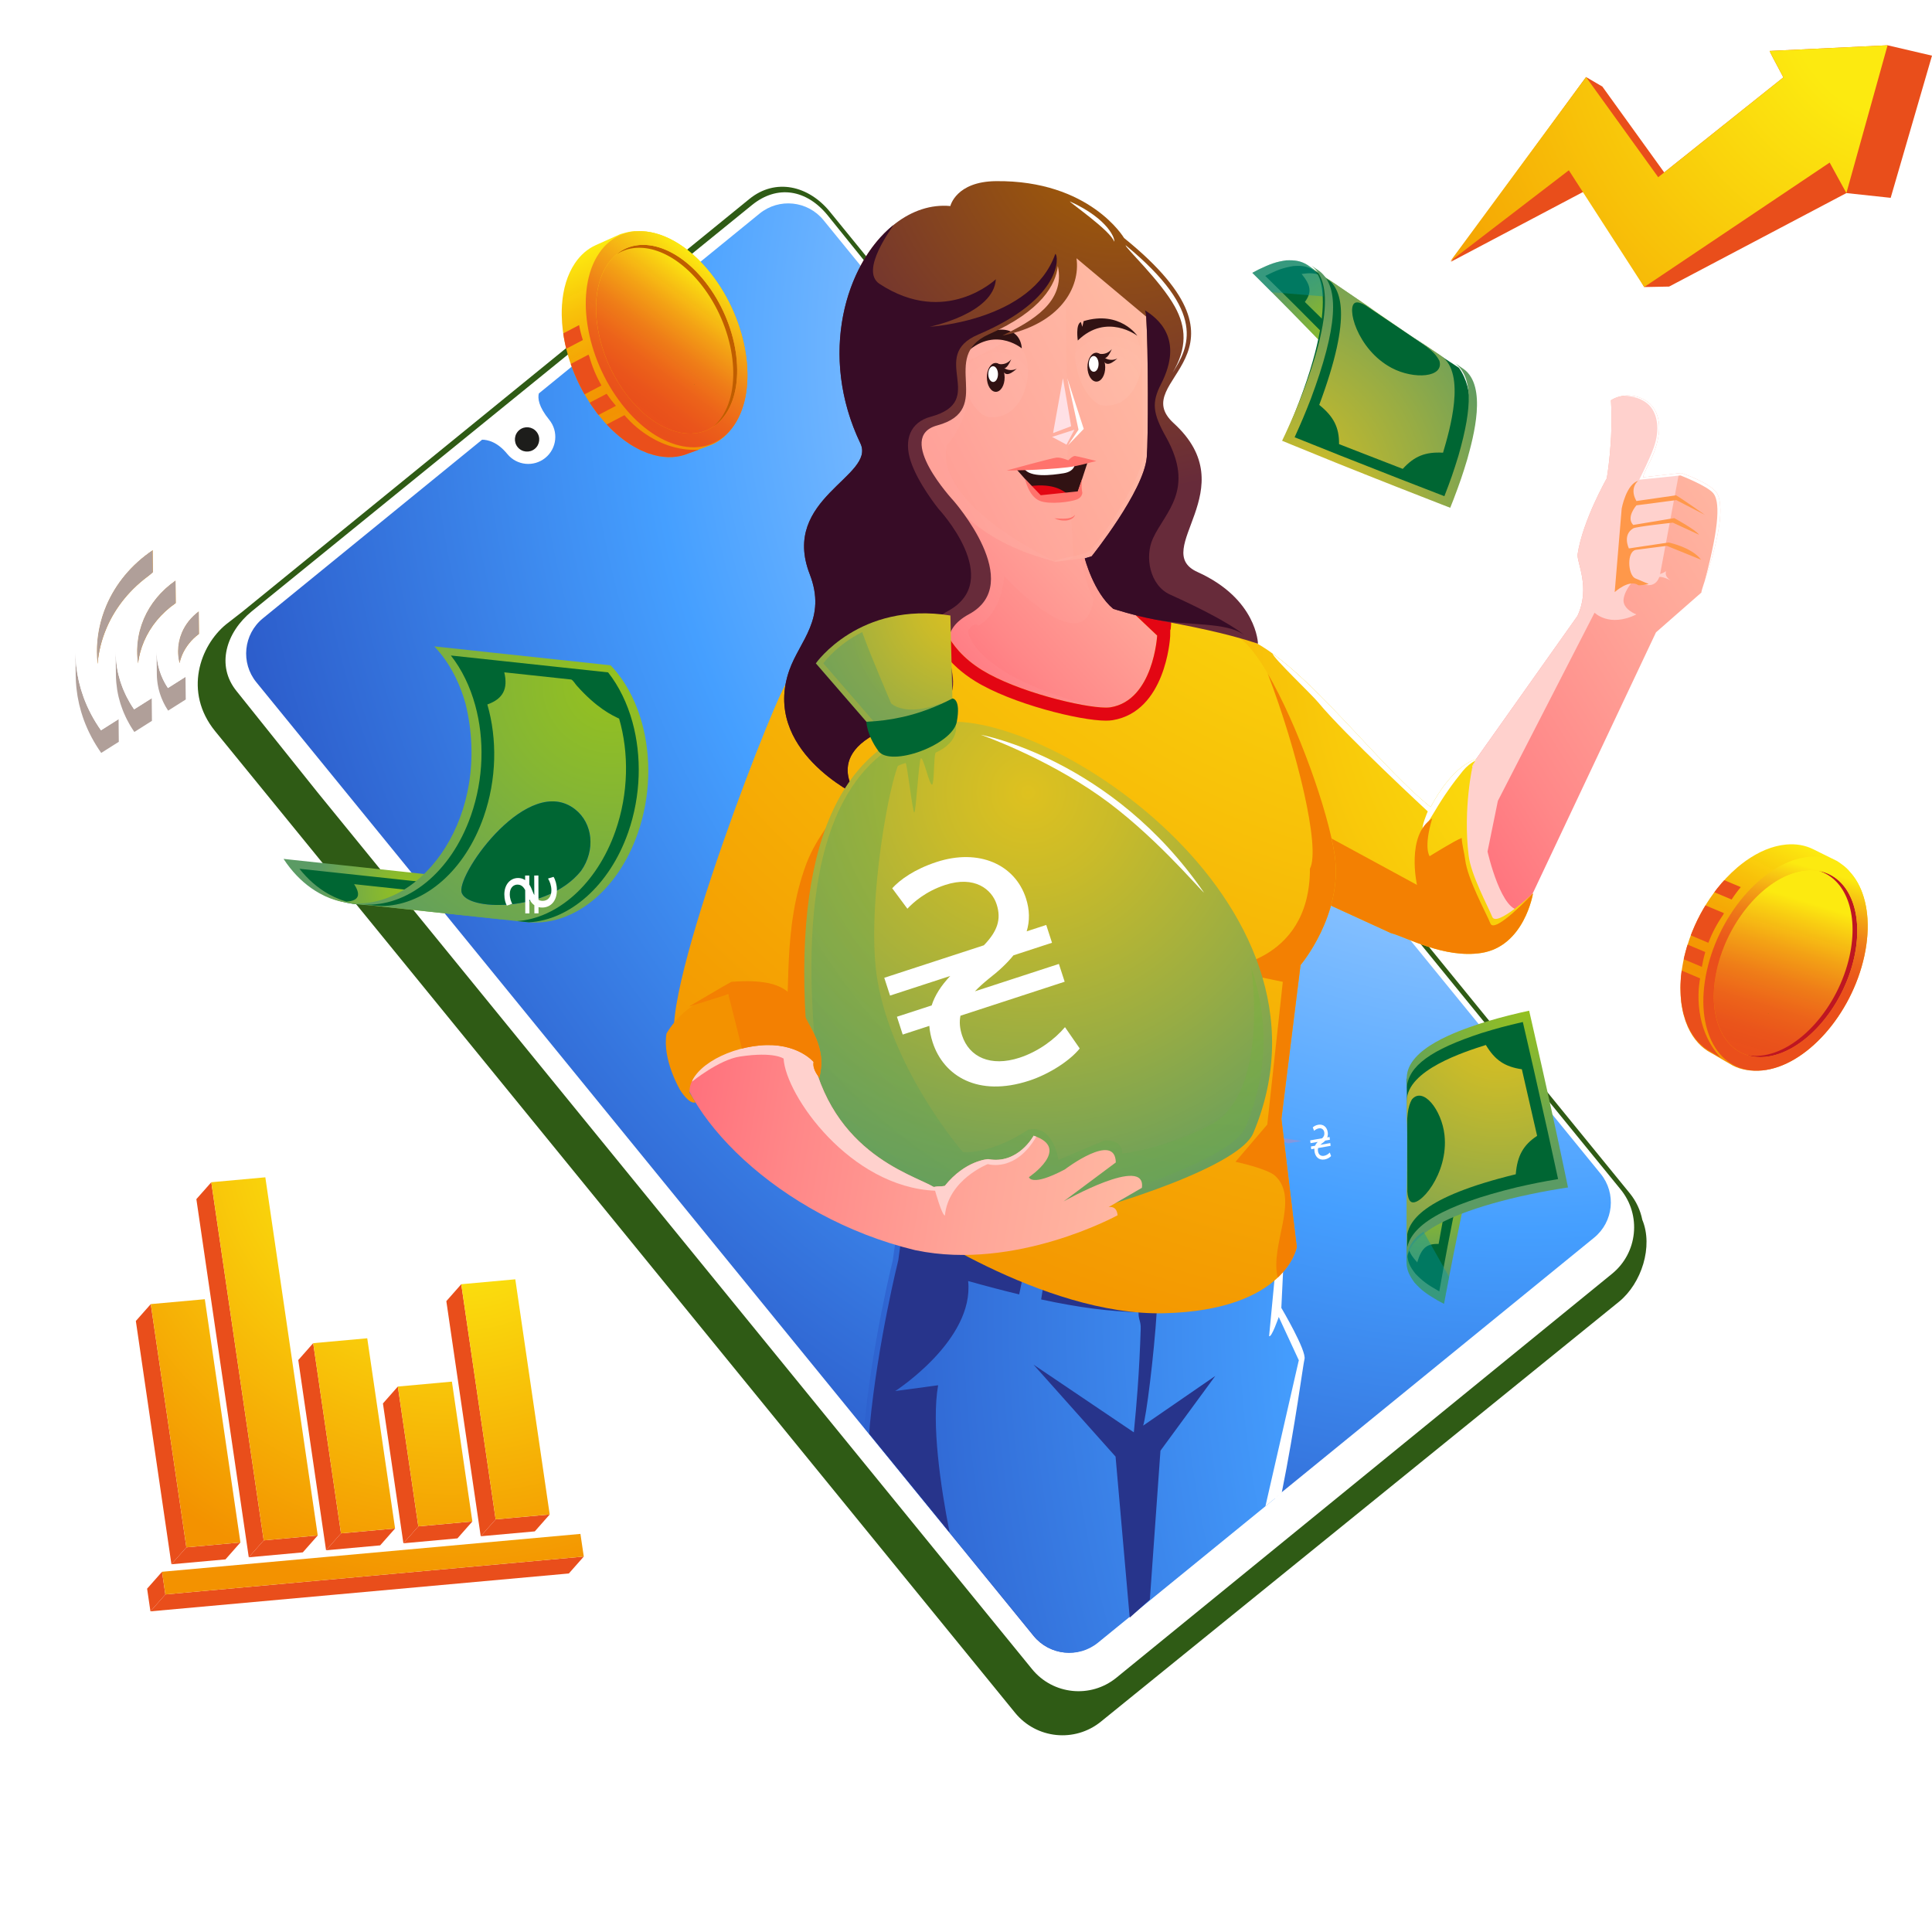 <svg width="128" height="128" viewBox="0 0 128 128" fill="none" xmlns="http://www.w3.org/2000/svg">
<path d="M30.56 85.083L29.571 86.203L31.849 101.781L32.838 100.662L30.56 85.083Z" fill="#E94E1B"/>
<path d="M26.359 91.862L25.371 92.982L26.726 102.247L27.715 101.127L26.359 91.862Z" fill="#E94E1B"/>
<path d="M20.75 88.987L19.761 90.108L21.602 102.709L22.591 101.589L20.75 88.987Z" fill="#E94E1B"/>
<path d="M13.999 78.326L13.01 79.446L16.482 103.174L17.471 102.054L13.999 78.326Z" fill="#E94E1B"/>
<path d="M9.989 86.4L9 87.519L11.358 103.636L12.347 102.516L9.989 86.4Z" fill="#E94E1B"/>
<path d="M10.735 104.134L9.746 105.254L9.967 106.756L10.956 105.636L10.735 104.134Z" fill="#E94E1B"/>
<path d="M31.849 101.781L32.838 100.662L36.419 100.338L35.431 101.458L31.849 101.781Z" fill="#E94E1B"/>
<path d="M26.726 102.247L27.715 101.127L31.296 100.801L30.307 101.921L26.726 102.247Z" fill="#E94E1B"/>
<path d="M21.602 102.709L22.591 101.589L26.175 101.265L25.186 102.385L21.602 102.709Z" fill="#E94E1B"/>
<path d="M16.482 103.174L17.471 102.054L21.051 101.728L20.062 102.848L16.482 103.174Z" fill="#E94E1B"/>
<path d="M11.358 103.636L12.347 102.516L15.928 102.193L14.939 103.313L11.358 103.636Z" fill="#E94E1B"/>
<path d="M38.677 103.127L37.688 104.247L9.967 106.756L10.956 105.636L38.677 103.127Z" fill="#E94E1B"/>
<path d="M36.419 100.338L34.14 84.757L30.56 85.083L32.838 100.662L36.419 100.338Z" fill="url(#paint0_radial_1_1188)"/>
<path d="M31.295 100.801L29.94 91.536L26.359 91.862L27.715 101.127L31.295 100.801Z" fill="url(#paint1_radial_1_1188)"/>
<path d="M26.175 101.265L24.331 88.664L20.75 88.988L22.591 101.589L26.175 101.265Z" fill="url(#paint2_radial_1_1188)"/>
<path d="M21.051 101.728L17.579 78L13.999 78.326L17.471 102.054L21.051 101.728Z" fill="url(#paint3_radial_1_1188)"/>
<path d="M15.928 102.193L13.57 86.076L9.989 86.4L12.347 102.516L15.928 102.193Z" fill="url(#paint4_radial_1_1188)"/>
<path d="M38.455 101.625L10.735 104.134L10.956 105.636L38.677 103.127L38.455 101.625Z" fill="url(#paint5_radial_1_1188)"/>
<path d="M125.057 3L117.244 3.375C117.244 3.418 117.613 4.122 118.152 5.126L110.258 11.423L106.16 5.735L105.079 5.105L96.125 17.343L105.253 12.523L108.932 19.018L110.584 18.986L122.328 12.792L125.262 13.107L128 3.687L125.057 3Z" fill="#E94E1B"/>
<path d="M125.057 3L117.244 3.375C117.244 3.418 117.613 4.122 118.152 5.126L109.86 11.74L105.079 5.105L96.088 17.306L103.939 11.282L108.932 19.018L121.22 10.771C121.865 11.95 122.328 12.793 122.328 12.793L125.057 3Z" fill="url(#paint6_radial_1_1188)"/>
<path d="M49.287 13.447L15.8 40.736C14.068 42.148 13.808 44.697 15.22 46.43L19.976 52.266L63.459 105.624L68.216 111.461C69.628 113.193 72.177 113.453 73.909 112.041L107.396 84.752C109.129 83.34 109.389 80.791 107.977 79.058L103.22 73.222L59.737 19.863L54.98 14.027C53.569 12.294 51.019 12.035 49.287 13.447Z" fill="white"/>
<path d="M108.806 80.813C108.681 80.189 108.407 79.586 107.977 79.058L103.22 73.222L59.737 19.863L54.981 14.027C53.569 12.294 51.377 11.774 49.645 13.185L16.048 40.534L14.987 41.358C13.254 42.77 12.143 45.846 14.255 48.445L19.012 54.281L62.495 107.64L67.251 113.476C68.663 115.209 71.212 115.469 72.945 114.057L107.264 86.242C108.765 85.019 109.542 82.572 108.806 80.813Z" fill="#2F5B15"/>
<path d="M49.812 13.591L16.681 40.5C14.982 41.885 14.294 44.096 15.679 45.796L21.065 52.529L63.712 104.861L68.377 110.585C69.761 112.284 72.262 112.539 73.961 111.155L106.803 84.39C108.503 83.005 108.758 80.505 107.373 78.806L102.708 73.082L60.061 20.75L54.834 14.265C53.449 12.565 51.511 12.207 49.812 13.591Z" fill="white"/>
<path d="M50.321 14.152L35.699 26.067C35.621 26.377 35.672 26.934 36.388 27.812C37.013 28.58 36.898 29.709 36.13 30.334C35.363 30.959 34.234 30.844 33.609 30.077C32.94 29.256 32.281 29.131 31.94 29.131L17.417 40.966C16.128 42.017 15.934 43.914 16.985 45.203L19.482 48.267L20.017 48.924L22.514 51.988L62.943 101.598L65.44 104.662L65.975 105.318L68.472 108.382C69.523 109.672 71.42 109.865 72.71 108.814L105.613 82C106.902 80.949 107.096 79.052 106.045 77.763L103.548 74.699L103.013 74.042L100.516 70.978L60.087 21.369L57.59 18.304L57.055 17.648L54.558 14.584C53.507 13.294 51.61 13.101 50.321 14.152Z" fill="url(#paint7_radial_1_1188)"/>
<path d="M35.545 28.604C35.826 28.949 35.774 29.457 35.429 29.738C35.084 30.019 34.576 29.968 34.295 29.622C34.014 29.277 34.066 28.77 34.411 28.488C34.756 28.207 35.264 28.259 35.545 28.604Z" fill="#1D1D1B"/>
<path d="M11.791 43.146C11.791 42.949 11.81 42.752 11.847 42.559C11.852 42.531 11.859 42.502 11.865 42.474C11.88 42.403 11.899 42.331 11.919 42.261C11.927 42.233 11.935 42.205 11.944 42.177C11.975 42.083 12.008 41.989 12.047 41.898C12.276 41.366 12.652 40.881 13.164 40.501L13.179 42C12.667 42.381 12.291 42.865 12.062 43.397C11.988 43.569 11.934 43.747 11.892 43.927C11.883 43.896 11.873 43.864 11.866 43.833C11.815 43.605 11.791 43.375 11.791 43.146Z" fill="#F39200"/>
<path d="M9.082 43.017C9.085 42.891 9.091 42.766 9.103 42.641C9.103 42.64 9.103 42.638 9.103 42.636C9.115 42.513 9.133 42.389 9.153 42.266C9.158 42.235 9.164 42.205 9.169 42.174C9.192 42.05 9.218 41.926 9.249 41.804V41.803C9.28 41.681 9.317 41.56 9.357 41.439C9.367 41.409 9.377 41.38 9.387 41.35C9.429 41.23 9.474 41.111 9.524 40.993C9.943 40.015 10.652 39.134 11.626 38.457L11.641 39.956C10.666 40.633 9.958 41.514 9.539 42.492C9.338 42.963 9.205 43.456 9.14 43.957C9.098 43.676 9.078 43.394 9.08 43.113C9.08 43.081 9.081 43.049 9.082 43.017Z" fill="#F39200"/>
<path d="M9.994 38.041C8.637 38.994 7.647 40.232 7.06 41.603C6.733 42.368 6.531 43.173 6.459 43.989C6.43 43.717 6.415 43.445 6.415 43.173C6.415 43.083 6.416 42.992 6.419 42.901C6.421 42.867 6.421 42.832 6.423 42.797C6.429 42.677 6.436 42.557 6.448 42.438V42.437C6.459 42.317 6.475 42.196 6.492 42.076C6.497 42.043 6.502 42.01 6.507 41.977C6.521 41.887 6.537 41.796 6.554 41.706C6.561 41.673 6.567 41.639 6.574 41.606C6.623 41.369 6.683 41.134 6.754 40.901C6.764 40.868 6.775 40.835 6.786 40.802C6.813 40.716 6.843 40.63 6.873 40.544C6.885 40.511 6.897 40.477 6.909 40.444C6.952 40.33 6.996 40.216 7.044 40.104C7.651 38.688 8.684 37.411 10.111 36.446L10.126 37.927C10.082 37.965 10.037 38.002 9.994 38.041Z" fill="#F39200"/>
<path d="M10.837 46.552C10.822 46.52 10.807 46.489 10.793 46.458C10.764 46.396 10.737 46.333 10.712 46.271C10.7 46.242 10.687 46.212 10.676 46.182C10.669 46.164 10.664 46.145 10.657 46.127C10.639 46.077 10.621 46.027 10.604 45.977C10.596 45.951 10.586 45.925 10.579 45.899C10.55 45.804 10.524 45.709 10.501 45.613C10.5 45.608 10.499 45.603 10.498 45.598C10.478 45.508 10.46 45.418 10.446 45.328C10.441 45.296 10.437 45.264 10.433 45.232C10.425 45.178 10.419 45.125 10.414 45.071C10.413 45.065 10.412 45.06 10.412 45.054C10.4 44.933 10.392 44.812 10.391 44.691L10.376 43.192C10.377 43.312 10.385 43.433 10.397 43.553C10.402 43.615 10.41 43.676 10.419 43.737C10.423 43.767 10.426 43.797 10.431 43.828C10.445 43.917 10.463 44.007 10.483 44.097C10.484 44.102 10.485 44.108 10.487 44.114C10.509 44.21 10.535 44.305 10.564 44.4C10.572 44.426 10.581 44.452 10.59 44.478C10.612 44.547 10.636 44.615 10.661 44.683C10.673 44.713 10.685 44.743 10.697 44.772C10.723 44.835 10.749 44.897 10.778 44.959C10.792 44.99 10.807 45.022 10.822 45.053C10.853 45.116 10.886 45.178 10.919 45.24C10.934 45.267 10.948 45.294 10.964 45.321C11.014 45.409 11.067 45.496 11.124 45.582L12.29 44.845L12.306 46.344L11.139 47.081C11.082 46.995 11.029 46.908 10.979 46.821C10.963 46.794 10.949 46.766 10.934 46.739C10.9 46.677 10.868 46.614 10.837 46.552Z" fill="#B09F99"/>
<path d="M8.402 47.655C8.374 47.601 8.349 47.546 8.323 47.492C8.28 47.401 8.239 47.309 8.2 47.217C8.177 47.161 8.154 47.105 8.132 47.048C8.116 47.008 8.103 46.967 8.088 46.926C8.067 46.87 8.046 46.814 8.028 46.758C8.011 46.708 7.993 46.658 7.977 46.608C7.941 46.49 7.909 46.371 7.879 46.253C7.872 46.223 7.862 46.193 7.855 46.163C7.82 46.014 7.791 45.864 7.766 45.714C7.76 45.676 7.756 45.638 7.751 45.599C7.736 45.502 7.725 45.404 7.715 45.306C7.713 45.287 7.71 45.268 7.708 45.249C7.705 45.217 7.703 45.186 7.7 45.155C7.689 45.009 7.681 44.864 7.68 44.719L7.665 43.22C7.666 43.365 7.674 43.511 7.685 43.656C7.688 43.687 7.69 43.718 7.693 43.749C7.703 43.866 7.719 43.984 7.736 44.102C7.741 44.139 7.745 44.177 7.751 44.215C7.776 44.365 7.805 44.514 7.84 44.664C7.847 44.694 7.856 44.723 7.864 44.753C7.894 44.872 7.926 44.99 7.963 45.108C7.978 45.158 7.996 45.208 8.013 45.258C8.045 45.356 8.08 45.453 8.117 45.549C8.139 45.605 8.162 45.661 8.185 45.718C8.224 45.81 8.265 45.901 8.308 45.992C8.334 46.047 8.36 46.102 8.387 46.156C8.436 46.252 8.489 46.348 8.542 46.443C8.569 46.489 8.593 46.536 8.62 46.582C8.704 46.721 8.792 46.859 8.886 46.995L10.051 46.259L10.066 47.758L8.901 48.495C8.807 48.359 8.719 48.22 8.635 48.081C8.608 48.035 8.584 47.988 8.557 47.942C8.503 47.847 8.451 47.752 8.402 47.655Z" fill="#B09F99"/>
<path d="M6.077 48.864C6.062 48.835 6.047 48.806 6.032 48.778C5.949 48.619 5.871 48.459 5.798 48.297C5.788 48.275 5.779 48.252 5.769 48.23C5.696 48.064 5.627 47.896 5.565 47.727C5.564 47.724 5.562 47.721 5.561 47.718C5.561 47.717 5.56 47.716 5.56 47.715C5.502 47.558 5.451 47.401 5.403 47.242C5.393 47.211 5.383 47.179 5.374 47.148C5.329 46.993 5.287 46.838 5.25 46.682C5.244 46.657 5.239 46.631 5.233 46.605C5.2 46.457 5.17 46.309 5.144 46.16C5.141 46.141 5.137 46.122 5.134 46.103C5.108 45.946 5.087 45.787 5.069 45.629C5.067 45.607 5.065 45.585 5.062 45.563C5.061 45.547 5.059 45.53 5.057 45.514C5.049 45.425 5.042 45.337 5.036 45.248C5.033 45.208 5.03 45.167 5.028 45.127C5.021 45 5.016 44.874 5.015 44.748L5 43.249C5.001 43.375 5.006 43.501 5.013 43.627C5.015 43.668 5.018 43.708 5.021 43.749C5.027 43.837 5.034 43.926 5.042 44.014C5.046 44.053 5.05 44.091 5.054 44.13C5.072 44.288 5.093 44.446 5.119 44.604C5.122 44.623 5.126 44.642 5.129 44.661C5.155 44.81 5.185 44.958 5.218 45.106C5.224 45.132 5.229 45.157 5.235 45.183C5.272 45.339 5.314 45.494 5.359 45.649C5.368 45.68 5.378 45.712 5.388 45.743C5.436 45.901 5.488 46.059 5.545 46.216C5.547 46.22 5.549 46.224 5.55 46.228C5.612 46.397 5.681 46.564 5.754 46.731C5.764 46.753 5.773 46.776 5.783 46.798C5.856 46.959 5.934 47.12 6.017 47.278C6.032 47.307 6.047 47.336 6.062 47.364C6.146 47.522 6.235 47.678 6.33 47.833C6.344 47.857 6.359 47.88 6.374 47.904C6.474 48.065 6.579 48.225 6.691 48.383L7.856 47.647L7.871 49.146L6.706 49.882C6.594 49.724 6.489 49.564 6.389 49.403C6.374 49.379 6.359 49.356 6.345 49.332C6.25 49.178 6.161 49.021 6.077 48.864Z" fill="#B09F99"/>
<path d="M11.791 43.146C11.791 42.949 11.81 42.752 11.847 42.559C11.852 42.531 11.859 42.502 11.865 42.474C11.88 42.403 11.899 42.331 11.919 42.261C11.927 42.233 11.935 42.205 11.944 42.177C11.975 42.083 12.008 41.989 12.047 41.898C12.276 41.366 12.652 40.881 13.164 40.501L13.179 42C12.667 42.381 12.291 42.865 12.062 43.397C11.988 43.569 11.934 43.747 11.892 43.927C11.883 43.896 11.873 43.864 11.866 43.833C11.815 43.605 11.791 43.375 11.791 43.146Z" fill="#B09F99"/>
<path d="M9.082 43.017C9.085 42.891 9.091 42.766 9.103 42.641C9.103 42.64 9.103 42.638 9.103 42.636C9.115 42.513 9.133 42.389 9.153 42.266C9.158 42.235 9.164 42.205 9.169 42.174C9.192 42.05 9.218 41.926 9.249 41.804V41.803C9.28 41.681 9.317 41.56 9.357 41.439C9.367 41.409 9.377 41.38 9.387 41.35C9.429 41.23 9.474 41.111 9.524 40.993C9.943 40.015 10.652 39.134 11.626 38.457L11.64 39.956C10.666 40.633 9.958 41.514 9.539 42.492C9.338 42.963 9.205 43.456 9.14 43.957C9.098 43.676 9.078 43.394 9.08 43.113C9.08 43.081 9.081 43.049 9.082 43.017Z" fill="#B09F99"/>
<path d="M9.994 38.041C8.637 38.994 7.647 40.232 7.06 41.603C6.733 42.368 6.531 43.173 6.459 43.989C6.43 43.717 6.415 43.445 6.415 43.173C6.415 43.083 6.416 42.992 6.419 42.901C6.421 42.867 6.421 42.832 6.423 42.797C6.429 42.677 6.436 42.557 6.448 42.438V42.437C6.459 42.317 6.475 42.196 6.492 42.076C6.496 42.043 6.502 42.01 6.507 41.977C6.521 41.887 6.537 41.796 6.554 41.706C6.561 41.673 6.567 41.639 6.574 41.606C6.623 41.369 6.683 41.134 6.754 40.901C6.764 40.868 6.775 40.835 6.786 40.802C6.813 40.716 6.843 40.63 6.873 40.544C6.885 40.511 6.897 40.477 6.909 40.444C6.952 40.33 6.996 40.216 7.044 40.104C7.651 38.688 8.684 37.411 10.111 36.446L10.126 37.927C10.082 37.965 10.037 38.002 9.994 38.041Z" fill="#B09F99"/>
<path d="M12.361 39.434C11.886 39.771 11.49 40.175 11.182 40.617C10.643 41.391 10.369 42.287 10.376 43.191C10.377 43.312 10.385 43.432 10.396 43.553C10.402 43.614 10.41 43.676 10.418 43.737C10.423 43.767 10.426 43.797 10.431 43.827C10.445 43.917 10.463 44.007 10.483 44.096C10.484 44.102 10.485 44.108 10.486 44.114C10.509 44.209 10.535 44.305 10.564 44.4C10.572 44.426 10.581 44.452 10.59 44.478C10.612 44.547 10.635 44.615 10.661 44.682C10.673 44.713 10.685 44.742 10.697 44.772C10.723 44.834 10.749 44.897 10.778 44.958C10.792 44.99 10.807 45.021 10.822 45.053C10.853 45.115 10.886 45.178 10.919 45.24C10.934 45.267 10.948 45.294 10.964 45.321C11.014 45.409 11.067 45.496 11.124 45.582L12.29 44.844C12.106 44.55 11.975 44.242 11.892 43.927C11.883 43.896 11.873 43.864 11.866 43.833C11.815 43.605 11.791 43.375 11.791 43.146C11.791 42.948 11.81 42.752 11.847 42.559C11.852 42.53 11.859 42.502 11.865 42.474C11.881 42.403 11.899 42.331 11.919 42.261C11.928 42.233 11.935 42.205 11.944 42.177C11.975 42.083 12.008 41.989 12.047 41.898C12.276 41.366 12.652 40.881 13.164 40.501L12.361 39.434Z" fill="white"/>
<path d="M9.169 42.174C9.192 42.05 9.217 41.926 9.249 41.804V41.803C9.28 41.681 9.317 41.56 9.357 41.439C9.367 41.409 9.377 41.38 9.387 41.35C9.429 41.23 9.474 41.111 9.524 40.993C9.943 40.016 10.651 39.134 11.625 38.458L10.822 37.39C10.576 37.558 10.345 37.738 10.126 37.927C10.082 37.965 10.037 38.002 9.994 38.041C9.573 38.422 9.205 38.84 8.895 39.286C8.073 40.467 7.651 41.837 7.665 43.221C7.666 43.366 7.674 43.511 7.685 43.657C7.687 43.688 7.69 43.718 7.693 43.749C7.703 43.867 7.719 43.985 7.736 44.102C7.741 44.14 7.745 44.178 7.751 44.215C7.776 44.365 7.805 44.515 7.84 44.664C7.847 44.694 7.856 44.724 7.864 44.753C7.893 44.872 7.926 44.991 7.962 45.109C7.978 45.159 7.995 45.209 8.012 45.259C8.045 45.356 8.08 45.453 8.117 45.55C8.139 45.606 8.162 45.662 8.185 45.718C8.224 45.81 8.265 45.901 8.308 45.993C8.334 46.047 8.359 46.102 8.387 46.156C8.436 46.253 8.488 46.348 8.542 46.443C8.568 46.489 8.593 46.536 8.62 46.582C8.703 46.722 8.791 46.86 8.886 46.996L10.051 46.26C9.637 45.653 9.358 45.003 9.209 44.337C9.181 44.211 9.159 44.084 9.14 43.957C9.097 43.677 9.078 43.395 9.08 43.113C9.08 43.081 9.081 43.049 9.081 43.017C9.085 42.892 9.09 42.766 9.102 42.642C9.103 42.64 9.103 42.638 9.103 42.637C9.115 42.513 9.133 42.389 9.153 42.267C9.158 42.235 9.164 42.205 9.169 42.174Z" fill="white"/>
<path d="M6.423 42.797C6.429 42.677 6.436 42.557 6.448 42.438V42.437C6.459 42.317 6.475 42.196 6.492 42.076C6.496 42.043 6.502 42.01 6.507 41.977C6.521 41.887 6.537 41.796 6.554 41.706C6.561 41.673 6.567 41.639 6.574 41.606C6.623 41.369 6.683 41.134 6.754 40.901C6.764 40.868 6.775 40.835 6.785 40.802C6.813 40.716 6.842 40.63 6.873 40.544C6.885 40.511 6.897 40.477 6.909 40.444C6.952 40.33 6.996 40.216 7.044 40.104C7.651 38.688 8.684 37.411 10.111 36.446L9.311 35.383C8.228 36.109 7.334 36.992 6.649 37.976C5.548 39.559 4.983 41.395 5 43.249C5.002 43.375 5.006 43.502 5.013 43.628C5.015 43.668 5.018 43.709 5.021 43.749C5.027 43.838 5.034 43.926 5.042 44.015C5.046 44.053 5.05 44.092 5.054 44.13C5.072 44.288 5.093 44.447 5.119 44.605C5.122 44.624 5.126 44.642 5.129 44.661C5.155 44.81 5.185 44.958 5.218 45.106C5.224 45.132 5.229 45.158 5.236 45.183C5.272 45.339 5.314 45.495 5.359 45.649C5.369 45.681 5.378 45.712 5.388 45.744C5.436 45.902 5.488 46.059 5.545 46.216C5.547 46.22 5.549 46.224 5.55 46.228C5.612 46.397 5.681 46.565 5.754 46.731C5.764 46.754 5.773 46.776 5.783 46.798C5.856 46.96 5.934 47.12 6.017 47.279C6.032 47.307 6.047 47.336 6.062 47.365C6.146 47.523 6.235 47.679 6.33 47.834C6.344 47.857 6.359 47.881 6.374 47.904C6.475 48.066 6.579 48.226 6.691 48.383L7.856 47.647C7.236 46.763 6.818 45.81 6.6 44.834C6.536 44.554 6.49 44.272 6.459 43.989C6.43 43.717 6.415 43.445 6.415 43.173C6.415 43.083 6.416 42.992 6.419 42.902C6.42 42.867 6.421 42.832 6.423 42.797Z" fill="white"/>
<path d="M123.516 63.345C124.038 60.951 123.622 58.921 122.559 57.768C122.338 57.435 121.706 57.042 121.706 57.042L120.122 56.259C119.6 56.001 118.994 55.889 118.321 55.954C118.218 55.964 118.115 55.978 118.011 55.996C117.979 56.002 117.947 56.009 117.914 56.015C117.842 56.029 117.77 56.044 117.698 56.062C117.662 56.071 117.626 56.08 117.589 56.09C117.517 56.109 117.445 56.131 117.373 56.154C117.341 56.165 117.309 56.174 117.277 56.185C117.176 56.22 117.075 56.257 116.975 56.298C116.972 56.299 116.971 56.3 116.969 56.3C116.866 56.343 116.764 56.389 116.662 56.438C116.63 56.454 116.599 56.47 116.567 56.486C116.496 56.522 116.425 56.559 116.355 56.598C116.319 56.617 116.284 56.638 116.248 56.658C116.178 56.698 116.109 56.74 116.039 56.784C116.008 56.803 115.976 56.822 115.945 56.843C115.85 56.904 115.755 56.968 115.661 57.034C115.658 57.037 115.653 57.04 115.649 57.042C115.649 57.043 115.648 57.043 115.648 57.044C115.56 57.106 115.473 57.172 115.387 57.239C115.361 57.259 115.336 57.281 115.31 57.301C115.25 57.349 115.189 57.398 115.129 57.448C115.126 57.451 115.123 57.453 115.12 57.456C115.113 57.462 115.107 57.468 115.1 57.474C114.982 57.575 114.865 57.681 114.75 57.789C114.737 57.802 114.724 57.813 114.71 57.825C114.702 57.833 114.695 57.842 114.687 57.849C114.584 57.949 114.482 58.051 114.382 58.156C114.376 58.162 114.37 58.168 114.364 58.174C114.347 58.192 114.331 58.212 114.314 58.23C114.243 58.307 114.173 58.384 114.103 58.464C114.088 58.481 114.073 58.497 114.058 58.514C114.044 58.531 114.03 58.549 114.015 58.566C113.955 58.637 113.895 58.709 113.836 58.782C113.818 58.805 113.799 58.826 113.78 58.849C113.773 58.859 113.766 58.869 113.758 58.878C113.692 58.962 113.627 59.048 113.563 59.134C113.551 59.15 113.539 59.165 113.527 59.181C113.525 59.184 113.524 59.186 113.522 59.188C113.447 59.291 113.373 59.396 113.301 59.502C113.297 59.507 113.294 59.511 113.291 59.516C113.273 59.543 113.255 59.571 113.237 59.598C113.187 59.673 113.138 59.748 113.089 59.824C113.083 59.835 113.075 59.845 113.068 59.856C113.049 59.888 113.03 59.92 113.01 59.952C112.969 60.018 112.929 60.085 112.889 60.153C112.879 60.17 112.868 60.186 112.859 60.203C112.842 60.232 112.826 60.262 112.809 60.292C112.771 60.359 112.733 60.426 112.696 60.494C112.684 60.516 112.671 60.538 112.658 60.561C112.645 60.586 112.633 60.612 112.62 60.636C112.583 60.707 112.546 60.778 112.51 60.85C112.496 60.878 112.481 60.906 112.467 60.934C112.458 60.953 112.449 60.972 112.44 60.991C112.402 61.07 112.365 61.149 112.329 61.229C112.314 61.261 112.298 61.292 112.284 61.324C112.279 61.336 112.275 61.347 112.27 61.358C112.214 61.485 112.159 61.613 112.107 61.743L112.107 61.743C112.107 61.744 112.106 61.745 112.106 61.745C112.052 61.881 112 62.02 111.95 62.159C111.945 62.174 111.939 62.19 111.933 62.205C111.925 62.228 111.918 62.251 111.91 62.275C111.866 62.402 111.825 62.531 111.785 62.66C111.778 62.682 111.77 62.704 111.763 62.727C111.761 62.735 111.759 62.744 111.757 62.752C111.703 62.933 111.655 63.116 111.61 63.3C111.606 63.318 111.6 63.336 111.596 63.355C111.582 63.412 111.569 63.469 111.557 63.527C111.52 63.694 111.49 63.858 111.463 64.021C111.456 64.059 111.45 64.096 111.444 64.134C111.439 64.168 111.432 64.204 111.427 64.238C111.419 64.295 111.415 64.35 111.408 64.407C111.394 64.513 111.382 64.619 111.372 64.724C111.364 64.805 111.359 64.884 111.354 64.964C111.347 65.065 111.342 65.166 111.339 65.266C111.336 65.344 111.335 65.422 111.335 65.5C111.335 65.597 111.336 65.693 111.34 65.788C111.342 65.864 111.346 65.94 111.351 66.014C111.357 66.108 111.365 66.2 111.375 66.291C111.379 66.333 111.381 66.378 111.386 66.42C111.39 66.456 111.397 66.49 111.402 66.525C111.409 66.579 111.418 66.634 111.427 66.688C111.441 66.777 111.458 66.865 111.476 66.951C111.487 67.002 111.497 67.053 111.509 67.103C111.515 67.126 111.519 67.151 111.525 67.175C111.534 67.213 111.548 67.249 111.558 67.287C111.585 67.385 111.613 67.481 111.645 67.575C111.654 67.602 111.66 67.632 111.67 67.658C111.682 67.693 111.697 67.725 111.71 67.759C111.734 67.824 111.76 67.888 111.787 67.951C111.799 67.981 111.81 68.013 111.823 68.043C111.839 68.078 111.858 68.111 111.875 68.147C111.898 68.195 111.922 68.243 111.946 68.29C111.959 68.314 111.97 68.339 111.983 68.363C112.008 68.409 112.037 68.452 112.064 68.497C112.084 68.531 112.104 68.566 112.125 68.599C112.133 68.611 112.14 68.625 112.149 68.637C112.204 68.721 112.262 68.802 112.322 68.88C112.323 68.88 112.323 68.88 112.323 68.881C112.325 68.883 112.327 68.885 112.329 68.887C112.385 68.96 112.444 69.029 112.505 69.096C112.517 69.109 112.53 69.121 112.543 69.134C112.565 69.157 112.587 69.179 112.61 69.201C112.638 69.23 112.666 69.26 112.696 69.288C112.726 69.316 112.759 69.342 112.79 69.369C112.813 69.388 112.835 69.408 112.858 69.427C112.871 69.437 112.883 69.449 112.896 69.459C112.965 69.513 113.036 69.564 113.108 69.612C113.111 69.614 113.114 69.615 113.116 69.617C113.126 69.623 113.137 69.629 113.147 69.635C113.208 69.674 113.27 69.712 113.334 69.747C113.366 69.765 113.399 69.782 113.432 69.798C113.432 69.798 114.668 70.528 114.804 70.599C115.361 70.886 116.029 70.987 116.753 70.918C119.636 70.643 122.664 67.252 123.516 63.345Z" fill="url(#paint8_linear_1_1188)"/>
<path d="M116.948 70.02C117.687 69.95 118.437 69.643 119.147 69.16C119.163 69.149 119.18 69.138 119.197 69.126C119.243 69.094 119.288 69.062 119.334 69.029C119.339 69.025 119.343 69.022 119.348 69.018C119.442 68.949 119.535 68.877 119.627 68.802C119.641 68.791 119.654 68.78 119.668 68.769C119.711 68.734 119.754 68.697 119.796 68.66C119.814 68.645 119.831 68.63 119.848 68.615C119.981 68.498 120.112 68.375 120.241 68.246C120.26 68.226 120.28 68.206 120.3 68.186C120.337 68.147 120.375 68.108 120.412 68.069C120.432 68.047 120.452 68.025 120.472 68.003C120.536 67.934 120.598 67.864 120.66 67.793C120.682 67.767 120.704 67.742 120.726 67.717C120.758 67.678 120.79 67.64 120.822 67.6C120.847 67.571 120.871 67.54 120.895 67.51C120.926 67.472 120.956 67.434 120.986 67.395C121.017 67.355 121.048 67.313 121.079 67.272C121.12 67.217 121.16 67.162 121.2 67.107C121.228 67.067 121.257 67.027 121.285 66.987C121.31 66.951 121.335 66.914 121.359 66.877C121.388 66.835 121.417 66.791 121.445 66.747C121.467 66.714 121.489 66.682 121.51 66.648C121.555 66.577 121.599 66.505 121.643 66.432C121.662 66.401 121.68 66.369 121.699 66.338C121.728 66.287 121.758 66.236 121.787 66.185C121.805 66.152 121.824 66.119 121.842 66.086C121.877 66.022 121.911 65.958 121.945 65.893C121.957 65.87 121.97 65.846 121.982 65.823C122.021 65.747 122.058 65.67 122.095 65.593C122.11 65.564 122.124 65.534 122.138 65.504C122.166 65.442 122.194 65.381 122.222 65.319C122.234 65.292 122.247 65.264 122.259 65.237C122.296 65.151 122.332 65.064 122.367 64.977C122.375 64.959 122.382 64.94 122.389 64.921C122.418 64.849 122.446 64.777 122.473 64.704C122.483 64.675 122.493 64.647 122.504 64.618C122.53 64.545 122.555 64.471 122.58 64.397C122.586 64.378 122.593 64.359 122.599 64.34C122.629 64.249 122.657 64.157 122.684 64.064C122.692 64.04 122.698 64.016 122.705 63.992C122.726 63.92 122.745 63.847 122.764 63.774C122.771 63.747 122.779 63.72 122.785 63.693C122.809 63.598 122.832 63.504 122.852 63.409C122.853 63.409 122.853 63.408 122.853 63.408C122.856 63.391 122.859 63.374 122.863 63.358C122.868 63.329 122.874 63.301 122.88 63.273C123.557 59.93 122.126 57.429 119.643 57.666C118.74 57.752 117.821 58.19 116.979 58.872C116.97 58.879 116.96 58.887 116.951 58.895C116.82 59.002 116.69 59.115 116.563 59.234C116.554 59.243 116.545 59.251 116.536 59.26C116.408 59.38 116.283 59.507 116.16 59.638C116.154 59.644 116.149 59.65 116.144 59.656C116.065 59.74 115.988 59.827 115.911 59.915C115.907 59.921 115.902 59.927 115.897 59.933C115.777 60.073 115.66 60.218 115.547 60.368C115.54 60.376 115.534 60.384 115.528 60.393C115.415 60.543 115.305 60.698 115.199 60.858C115.195 60.864 115.19 60.87 115.186 60.876C115.005 61.15 114.836 61.434 114.679 61.73L114.679 61.73C114.584 61.909 114.495 62.091 114.41 62.276C114.409 62.278 114.408 62.28 114.407 62.282C114.118 62.916 113.889 63.587 113.738 64.277C112.994 67.689 114.431 70.26 116.948 70.02Z" fill="url(#paint9_linear_1_1188)"/>
<path d="M122.541 63.33C121.796 66.742 119.152 69.702 116.636 69.942C116.329 69.971 116.039 69.958 115.767 69.907C116.126 70.019 116.521 70.061 116.948 70.02C119.464 69.78 122.108 66.82 122.853 63.408C123.506 60.413 122.477 58.066 120.512 57.701C122.271 58.247 123.159 60.498 122.541 63.33Z" fill="#BE1622"/>
<path d="M117.173 67.195L117.184 67.149C117.165 67.148 117.145 67.145 117.126 67.144C117.141 67.161 117.157 67.178 117.173 67.195Z" fill="#C46812"/>
<path d="M116.752 70.918C113.869 71.193 112.223 68.248 113.076 64.341C113.928 60.434 116.957 57.043 119.84 56.768C122.723 56.493 124.369 59.437 123.516 63.345C122.664 67.252 119.636 70.643 116.752 70.918ZM119.644 57.667C117.126 57.907 114.482 60.867 113.738 64.278C112.994 67.689 114.431 70.26 116.948 70.02C119.465 69.78 122.109 66.82 122.853 63.408C123.597 59.998 122.16 57.427 119.644 57.667Z" fill="url(#paint10_linear_1_1188)"/>
<path d="M114.157 60.619C114.176 60.579 114.196 60.539 114.215 60.499L112.991 59.984C112.957 60.04 112.923 60.096 112.889 60.153C112.879 60.17 112.869 60.186 112.859 60.203C112.842 60.232 112.826 60.262 112.809 60.292C112.771 60.359 112.733 60.426 112.697 60.494C112.684 60.516 112.671 60.538 112.659 60.561C112.645 60.586 112.633 60.611 112.62 60.636C112.583 60.707 112.546 60.778 112.511 60.85C112.496 60.878 112.481 60.906 112.467 60.934C112.458 60.953 112.45 60.972 112.44 60.991C112.402 61.07 112.365 61.149 112.329 61.229C112.314 61.261 112.298 61.292 112.284 61.325C112.279 61.336 112.275 61.347 112.27 61.358C112.213 61.485 112.159 61.613 112.107 61.743L112.107 61.743L112.106 61.745C112.076 61.82 112.047 61.895 112.019 61.971L113.184 62.462C113.429 61.814 113.753 61.2 114.157 60.619Z" fill="url(#paint11_linear_1_1188)"/>
<path d="M112.979 63.075L111.81 62.583C111.802 62.609 111.793 62.634 111.785 62.66C111.778 62.682 111.77 62.705 111.763 62.727C111.761 62.735 111.759 62.744 111.757 62.752C111.703 62.933 111.655 63.116 111.61 63.3C111.606 63.319 111.6 63.337 111.596 63.355C111.582 63.412 111.569 63.469 111.557 63.527C111.555 63.535 111.554 63.544 111.552 63.552L112.754 64.059C112.811 63.723 112.885 63.395 112.979 63.075Z" fill="url(#paint12_linear_1_1188)"/>
<path d="M115.33 58.774L114.239 58.314C114.193 58.363 114.148 58.413 114.103 58.464C114.088 58.481 114.073 58.497 114.058 58.514C114.044 58.531 114.03 58.549 114.015 58.566C113.955 58.636 113.896 58.709 113.837 58.782C113.818 58.804 113.799 58.826 113.781 58.849C113.773 58.859 113.766 58.869 113.758 58.878C113.698 58.955 113.638 59.034 113.579 59.113L114.724 59.596C114.909 59.309 115.112 59.035 115.33 58.774Z" fill="url(#paint13_linear_1_1188)"/>
<path d="M112.636 64.819L111.412 64.303C111.411 64.315 111.41 64.326 111.408 64.338C111.395 64.444 111.382 64.55 111.372 64.655C111.37 64.679 111.368 64.702 111.367 64.726C111.362 64.783 111.358 64.839 111.354 64.895C111.347 64.996 111.342 65.097 111.339 65.197C111.336 65.276 111.335 65.354 111.335 65.431C111.335 65.528 111.346 65.871 111.351 65.945C111.357 66.039 111.365 66.131 111.375 66.222C111.379 66.265 111.381 66.309 111.386 66.351C111.39 66.387 111.397 66.421 111.402 66.456C111.409 66.511 111.418 66.565 111.427 66.619C111.441 66.708 111.458 66.796 111.476 66.882C111.487 66.933 111.497 66.984 111.509 67.034C111.515 67.058 111.519 67.083 111.525 67.106C111.535 67.145 111.548 67.18 111.558 67.218C111.585 67.316 111.613 67.412 111.645 67.507C111.654 67.534 111.66 67.563 111.67 67.59C111.682 67.624 111.697 67.656 111.71 67.69C111.734 67.755 111.76 67.82 111.787 67.883C111.799 67.913 111.81 67.945 111.823 67.974C111.839 68.01 111.858 68.043 111.875 68.078C111.898 68.126 111.922 68.174 111.946 68.221C111.959 68.245 111.97 68.271 111.983 68.294C112.009 68.34 112.037 68.383 112.064 68.428C112.084 68.462 112.104 68.497 112.126 68.53C112.134 68.543 112.141 68.556 112.149 68.569C112.204 68.653 112.262 68.733 112.322 68.811C112.323 68.811 112.323 68.812 112.323 68.812C112.325 68.814 112.327 68.816 112.329 68.819C112.385 68.891 112.444 68.961 112.505 69.027C112.517 69.04 112.531 69.052 112.543 69.065C112.565 69.088 112.587 69.11 112.61 69.133C112.638 69.161 112.666 69.192 112.696 69.219C112.726 69.248 112.759 69.273 112.79 69.3C112.813 69.32 112.835 69.339 112.858 69.358C112.871 69.369 112.883 69.38 112.896 69.391C112.965 69.445 113.036 69.496 113.109 69.543C113.111 69.545 113.114 69.547 113.116 69.548C113.126 69.555 113.137 69.56 113.147 69.566C113.191 69.595 113.944 70.044 113.99 70.07C111.986 67.86 112.623 64.903 112.636 64.819Z" fill="url(#paint14_linear_1_1188)"/>
<path d="M47.099 18.127C45.584 16.202 43.752 15.232 42.187 15.32C41.789 15.278 41.084 15.517 41.084 15.517L39.472 16.241C38.941 16.48 38.47 16.877 38.091 17.438C38.033 17.523 37.979 17.612 37.927 17.703C37.911 17.732 37.896 17.761 37.88 17.79C37.845 17.855 37.811 17.92 37.779 17.987C37.763 18.021 37.747 18.055 37.732 18.088C37.701 18.157 37.672 18.226 37.644 18.296C37.631 18.328 37.618 18.359 37.606 18.39C37.569 18.49 37.533 18.592 37.501 18.695C37.501 18.698 37.5 18.699 37.499 18.702C37.467 18.808 37.438 18.916 37.411 19.026C37.403 19.06 37.395 19.095 37.387 19.13C37.37 19.207 37.353 19.286 37.339 19.365C37.331 19.405 37.324 19.445 37.317 19.485C37.304 19.565 37.292 19.645 37.281 19.726C37.276 19.763 37.271 19.8 37.267 19.837C37.254 19.949 37.243 20.062 37.235 20.177C37.234 20.182 37.234 20.187 37.233 20.192C37.233 20.192 37.233 20.193 37.233 20.194C37.226 20.301 37.221 20.41 37.218 20.52C37.217 20.552 37.218 20.585 37.217 20.618C37.216 20.695 37.215 20.773 37.216 20.851C37.216 20.855 37.216 20.859 37.216 20.863C37.216 20.872 37.217 20.881 37.217 20.89C37.22 21.046 37.227 21.203 37.238 21.36C37.239 21.378 37.239 21.396 37.24 21.414C37.241 21.425 37.243 21.436 37.244 21.448C37.255 21.59 37.269 21.733 37.287 21.878C37.288 21.886 37.289 21.894 37.29 21.903C37.293 21.928 37.298 21.953 37.301 21.977C37.315 22.081 37.33 22.184 37.347 22.289C37.351 22.311 37.353 22.333 37.357 22.355C37.361 22.377 37.366 22.399 37.37 22.421C37.386 22.513 37.404 22.605 37.423 22.696C37.429 22.725 37.434 22.754 37.44 22.783C37.442 22.794 37.446 22.806 37.448 22.818C37.471 22.922 37.496 23.027 37.522 23.132C37.526 23.151 37.53 23.17 37.535 23.189C37.536 23.192 37.537 23.195 37.537 23.197C37.569 23.321 37.603 23.444 37.639 23.568C37.64 23.573 37.642 23.579 37.643 23.584C37.652 23.616 37.663 23.647 37.672 23.678C37.698 23.764 37.725 23.85 37.753 23.936C37.757 23.948 37.76 23.96 37.764 23.972C37.776 24.007 37.789 24.043 37.801 24.078C37.827 24.152 37.852 24.226 37.879 24.3C37.886 24.318 37.892 24.337 37.898 24.355C37.91 24.387 37.923 24.418 37.935 24.45C37.963 24.521 37.99 24.593 38.02 24.665C38.029 24.689 38.038 24.713 38.048 24.737C38.058 24.763 38.07 24.789 38.081 24.815C38.112 24.888 38.144 24.962 38.176 25.035C38.189 25.064 38.201 25.093 38.214 25.122C38.222 25.141 38.232 25.16 38.241 25.179C38.277 25.258 38.315 25.337 38.353 25.416C38.369 25.448 38.383 25.48 38.399 25.512C38.404 25.522 38.41 25.533 38.416 25.544C38.478 25.668 38.542 25.792 38.609 25.915L38.609 25.915C38.609 25.915 38.61 25.916 38.61 25.916C38.681 26.045 38.755 26.173 38.83 26.299C38.839 26.314 38.846 26.328 38.855 26.343C38.868 26.363 38.882 26.383 38.895 26.404C38.965 26.519 39.038 26.633 39.112 26.746C39.125 26.765 39.137 26.786 39.15 26.805C39.155 26.812 39.16 26.819 39.165 26.826C39.271 26.983 39.381 27.136 39.495 27.288C39.506 27.303 39.517 27.319 39.528 27.334C39.564 27.381 39.599 27.427 39.636 27.473C39.742 27.608 39.849 27.735 39.958 27.86C39.983 27.889 40.008 27.918 40.033 27.946C40.056 27.972 40.079 28 40.102 28.025C40.141 28.068 40.181 28.106 40.221 28.148C40.294 28.226 40.368 28.303 40.442 28.377C40.5 28.434 40.558 28.489 40.616 28.544C40.69 28.613 40.764 28.682 40.839 28.747C40.899 28.799 40.958 28.849 41.018 28.899C41.093 28.961 41.168 29.021 41.244 29.079C41.304 29.125 41.364 29.17 41.425 29.214C41.501 29.268 41.577 29.321 41.654 29.371C41.689 29.395 41.725 29.422 41.76 29.445C41.791 29.464 41.821 29.481 41.851 29.499C41.898 29.528 41.946 29.556 41.993 29.584C42.071 29.629 42.149 29.672 42.228 29.713C42.274 29.737 42.32 29.761 42.365 29.784C42.388 29.795 42.41 29.807 42.431 29.818C42.467 29.835 42.503 29.847 42.539 29.863C42.632 29.905 42.724 29.944 42.817 29.98C42.843 29.99 42.87 30.004 42.897 30.013C42.931 30.026 42.965 30.035 42.999 30.046C43.066 30.069 43.131 30.09 43.197 30.109C43.228 30.119 43.26 30.131 43.291 30.139C43.329 30.15 43.366 30.156 43.404 30.165C43.456 30.178 43.508 30.191 43.56 30.201C43.586 30.207 43.613 30.215 43.64 30.22C43.692 30.229 43.743 30.235 43.794 30.242C43.834 30.248 43.873 30.255 43.913 30.26C43.927 30.262 43.942 30.265 43.957 30.266C44.057 30.277 44.156 30.284 44.255 30.286C44.255 30.286 44.255 30.286 44.256 30.286C44.259 30.286 44.262 30.286 44.264 30.286C44.356 30.288 44.447 30.288 44.537 30.283C44.555 30.282 44.573 30.279 44.591 30.278C44.622 30.276 44.654 30.272 44.685 30.269C44.726 30.265 44.767 30.263 44.807 30.258C44.848 30.252 44.889 30.244 44.929 30.236C44.959 30.231 44.988 30.227 45.017 30.221C45.034 30.218 45.05 30.216 45.066 30.212C45.152 30.194 45.236 30.171 45.32 30.146C45.323 30.145 45.325 30.144 45.328 30.143C45.339 30.139 45.35 30.134 45.362 30.131C45.431 30.108 45.499 30.085 45.567 30.058C45.601 30.044 45.635 30.029 45.669 30.014C45.669 30.014 47.018 29.525 47.159 29.464C47.735 29.217 48.237 28.765 48.644 28.163C50.265 25.762 49.573 21.27 47.099 18.127Z" fill="url(#paint15_linear_1_1188)"/>
<path d="M48.075 27.441C48.491 26.826 48.731 26.052 48.81 25.197C48.812 25.177 48.814 25.157 48.815 25.137C48.82 25.081 48.824 25.026 48.828 24.969C48.828 24.963 48.828 24.957 48.828 24.951C48.835 24.835 48.838 24.718 48.839 24.599C48.839 24.582 48.839 24.564 48.839 24.547C48.839 24.491 48.839 24.435 48.837 24.378C48.837 24.356 48.836 24.333 48.835 24.31C48.829 24.132 48.818 23.953 48.8 23.772C48.797 23.744 48.794 23.716 48.791 23.688C48.785 23.634 48.779 23.581 48.772 23.527C48.769 23.498 48.764 23.468 48.76 23.439C48.747 23.346 48.733 23.253 48.717 23.16C48.712 23.127 48.706 23.094 48.7 23.061C48.691 23.012 48.681 22.962 48.672 22.913C48.664 22.875 48.657 22.837 48.648 22.799C48.638 22.751 48.628 22.704 48.617 22.656C48.606 22.606 48.594 22.555 48.581 22.505C48.565 22.439 48.548 22.373 48.531 22.307C48.518 22.26 48.505 22.213 48.492 22.165C48.48 22.123 48.468 22.081 48.455 22.038C48.441 21.988 48.425 21.939 48.41 21.889C48.398 21.852 48.386 21.814 48.374 21.776C48.348 21.696 48.32 21.616 48.292 21.536C48.28 21.502 48.267 21.467 48.254 21.433C48.234 21.378 48.214 21.323 48.192 21.268C48.179 21.233 48.165 21.198 48.151 21.163C48.124 21.095 48.096 21.027 48.068 20.96C48.057 20.936 48.047 20.912 48.037 20.887C48.003 20.809 47.968 20.731 47.932 20.653C47.918 20.624 47.904 20.594 47.89 20.564C47.861 20.503 47.831 20.442 47.801 20.382C47.788 20.355 47.774 20.328 47.761 20.301C47.718 20.217 47.675 20.134 47.63 20.052C47.62 20.034 47.61 20.017 47.6 19.999C47.562 19.931 47.524 19.864 47.485 19.797C47.47 19.77 47.454 19.744 47.439 19.718C47.399 19.652 47.358 19.585 47.317 19.519C47.306 19.502 47.296 19.485 47.285 19.468C47.233 19.387 47.18 19.306 47.126 19.227C47.112 19.206 47.098 19.186 47.084 19.165C47.041 19.103 46.998 19.042 46.953 18.981C46.937 18.958 46.92 18.935 46.904 18.913C46.846 18.834 46.788 18.757 46.727 18.681C46.727 18.68 46.727 18.68 46.727 18.679C46.716 18.666 46.705 18.653 46.694 18.64C46.676 18.617 46.658 18.595 46.639 18.573C44.49 15.925 41.651 15.439 40.255 17.506C39.747 18.258 39.5 19.245 39.491 20.329C39.491 20.341 39.491 20.353 39.491 20.365C39.49 20.535 39.495 20.707 39.506 20.881C39.507 20.893 39.508 20.905 39.509 20.918C39.521 21.093 39.538 21.27 39.562 21.449C39.563 21.457 39.564 21.465 39.565 21.473C39.58 21.587 39.598 21.702 39.618 21.817C39.619 21.824 39.62 21.832 39.621 21.839C39.654 22.021 39.691 22.203 39.735 22.386C39.737 22.396 39.74 22.406 39.742 22.416C39.786 22.599 39.836 22.783 39.892 22.966C39.894 22.973 39.896 22.98 39.898 22.988C39.994 23.301 40.106 23.613 40.235 23.922L40.235 23.922C40.312 24.108 40.396 24.294 40.485 24.477C40.486 24.479 40.487 24.48 40.488 24.483C40.794 25.109 41.165 25.713 41.602 26.268C43.762 29.011 46.66 29.536 48.075 27.441Z" fill="url(#paint16_linear_1_1188)"/>
<path d="M46.468 18.871C48.627 21.614 49.231 25.537 47.816 27.632C47.644 27.887 47.45 28.103 47.237 28.281C47.552 28.075 47.835 27.796 48.075 27.441C49.49 25.346 48.886 21.423 46.727 18.679C44.83 16.27 42.364 15.572 40.834 16.857C42.373 15.846 44.675 16.593 46.468 18.871Z" fill="#BF5D00"/>
<path d="M46.037 25.471L46.009 25.433C45.996 25.448 45.982 25.461 45.969 25.475C45.992 25.474 46.014 25.472 46.037 25.471Z" fill="#C46812"/>
<path d="M48.644 28.163C47.023 30.563 43.704 29.961 41.23 26.819C38.756 23.676 38.065 19.183 39.686 16.783C41.306 14.383 44.625 14.985 47.099 18.127C49.573 21.27 50.264 25.762 48.644 28.163ZM40.255 17.506C38.839 19.601 39.443 23.524 41.602 26.267C43.762 29.011 46.66 29.536 48.075 27.441C49.49 25.346 48.886 21.423 46.727 18.679C44.567 15.937 41.669 15.411 40.255 17.506Z" fill="url(#paint17_linear_1_1188)"/>
<path d="M39.045 23.618C39.025 23.578 39.008 23.537 38.989 23.497L37.813 24.113C37.835 24.175 37.856 24.238 37.879 24.3C37.885 24.318 37.891 24.337 37.898 24.355C37.91 24.386 37.923 24.418 37.935 24.45C37.962 24.521 37.99 24.593 38.019 24.665C38.029 24.689 38.037 24.713 38.047 24.737C38.058 24.763 38.07 24.789 38.081 24.814C38.111 24.888 38.143 24.961 38.176 25.035C38.188 25.064 38.2 25.093 38.213 25.122C38.222 25.141 38.232 25.16 38.24 25.179C38.277 25.258 38.314 25.337 38.353 25.416C38.368 25.448 38.383 25.48 38.398 25.511C38.404 25.522 38.41 25.533 38.415 25.544C38.477 25.668 38.541 25.792 38.609 25.914V25.914L38.609 25.916C38.648 25.986 38.688 26.056 38.728 26.127L39.848 25.539C39.504 24.939 39.236 24.299 39.045 23.618Z" fill="url(#paint18_linear_1_1188)"/>
<path d="M40.191 26.089L39.069 26.677C39.083 26.7 39.097 26.723 39.112 26.746C39.125 26.765 39.137 26.786 39.15 26.805C39.155 26.812 39.16 26.819 39.165 26.826C39.271 26.983 39.381 27.136 39.495 27.288C39.506 27.303 39.516 27.319 39.528 27.334C39.563 27.38 39.599 27.427 39.636 27.473C39.641 27.48 39.647 27.486 39.652 27.493L40.807 26.887C40.584 26.63 40.379 26.364 40.191 26.089Z" fill="url(#paint19_linear_1_1188)"/>
<path d="M38.367 21.538L37.317 22.089C37.327 22.155 37.336 22.222 37.347 22.289C37.351 22.311 37.353 22.333 37.357 22.355C37.361 22.377 37.366 22.399 37.37 22.422C37.386 22.513 37.404 22.605 37.423 22.697C37.429 22.725 37.434 22.754 37.44 22.783C37.442 22.795 37.446 22.807 37.448 22.819C37.469 22.915 37.492 23.01 37.515 23.106L38.616 22.529C38.512 22.204 38.429 21.873 38.367 21.538Z" fill="url(#paint20_linear_1_1188)"/>
<path d="M41.372 27.505L40.196 28.122C40.204 28.131 40.212 28.139 40.22 28.148C40.294 28.226 40.367 28.303 40.442 28.377C40.459 28.394 40.476 28.41 40.493 28.426C40.534 28.466 40.575 28.505 40.616 28.544C40.69 28.613 40.764 28.682 40.839 28.747C40.898 28.799 40.958 28.849 41.018 28.899C41.093 28.961 41.168 29.021 41.243 29.079C41.304 29.125 41.364 29.17 41.425 29.214C41.501 29.268 41.577 29.321 41.653 29.371C41.689 29.395 41.724 29.422 41.76 29.445C41.79 29.464 41.821 29.481 41.851 29.499C41.898 29.528 41.945 29.556 41.993 29.584C42.071 29.629 42.149 29.672 42.227 29.713C42.273 29.737 42.319 29.761 42.365 29.784C42.387 29.795 42.409 29.807 42.431 29.818C42.467 29.835 42.503 29.847 42.539 29.863C42.631 29.905 42.724 29.944 42.816 29.98C42.843 29.99 42.87 30.004 42.896 30.013C42.931 30.026 42.965 30.034 42.999 30.046C43.065 30.069 43.131 30.09 43.197 30.109C43.228 30.119 43.259 30.131 43.29 30.139C43.328 30.15 43.366 30.156 43.404 30.165C43.456 30.178 43.508 30.19 43.56 30.201C43.586 30.207 43.613 30.215 43.639 30.22C43.691 30.229 43.743 30.235 43.794 30.242C43.834 30.248 43.873 30.255 43.913 30.26C43.927 30.262 43.942 30.265 43.957 30.266C44.057 30.277 44.156 30.284 44.254 30.286C44.255 30.286 44.255 30.286 44.256 30.286C44.259 30.286 44.261 30.286 44.264 30.286C44.356 30.288 44.447 30.288 44.537 30.283C44.555 30.282 44.572 30.279 44.59 30.278C44.622 30.276 44.654 30.272 44.685 30.269C44.725 30.265 44.767 30.263 44.807 30.258C44.848 30.252 44.888 30.244 44.929 30.236C44.959 30.231 44.988 30.227 45.017 30.221C45.033 30.218 45.05 30.216 45.066 30.212C45.152 30.194 45.236 30.171 45.319 30.146C45.322 30.145 45.325 30.144 45.328 30.143C45.339 30.139 45.35 30.134 45.361 30.131C45.412 30.114 46.236 29.819 46.286 29.8C43.306 29.941 41.429 27.569 41.372 27.505Z" fill="url(#paint21_linear_1_1188)"/>
<path d="M83.419 18.202L89.907 24.961C89.907 24.961 89.343 18.939 86.658 17.651C85.88 17.475 84.24 17.436 83.419 18.202Z" fill="#006633"/>
<path d="M92.656 21.71C92.784 21.798 92.956 21.914 93.085 22.001L91.406 20.861C92.511 21.613 92.511 21.613 92.656 21.71ZM89.859 22.975C89.754 22.986 89.617 23.017 89.512 23.034C88.337 21.856 87.698 21.221 86.45 20.006C86.915 19.369 86.862 18.918 86.234 18.149C86.703 18.09 87.188 18.03 87.763 18.387L95.292 23.5C94.936 23.3 94.196 22.884 92.42 23.719C92.03 23.484 90.994 22.86 89.859 22.975ZM93.081 24.244C93.722 23.956 95.055 23.358 96.019 23.994L87.036 17.893C86.586 17.64 86.308 17.586 85.683 17.628C85.004 17.747 84.657 17.869 83.825 18.279C84.538 18.976 85.009 19.436 85.969 20.393C87.072 21.498 87.675 22.107 88.857 23.32C89.585 24.069 90.024 24.522 90.981 25.521C91.419 25.216 92.236 24.648 93.081 24.244ZM91.412 25.974L90.972 26.302L90.54 25.845C89.786 25.05 89.331 24.57 88.42 23.619C87.322 22.478 86.679 21.814 85.54 20.654C84.787 19.892 84.333 19.432 83.404 18.509L82.969 18.077L83.387 17.855C84.17 17.483 84.544 17.344 85.221 17.249C85.784 17.229 86.158 17.279 86.588 17.535L96.564 24.364C95.894 23.987 95.119 23.894 93.52 24.666C93.05 24.913 92.407 25.25 91.412 25.974Z" fill="url(#paint22_radial_1_1188)"/>
<path d="M85.086 29.027L95.744 33.283C95.744 33.283 98.766 27.288 96.652 24.364C93.088 22.048 87.152 17.963 87.152 17.963C87.152 17.963 89.143 19.761 85.086 29.027Z" fill="#006633"/>
<path d="M91.588 20.933L91.587 20.932L92.621 21.635L92.924 21.84L93.274 22.078C94.701 23.049 95.111 23.407 95.365 23.905C95.687 25.018 93.685 25.158 92.209 24.38C89.895 23.16 89.142 20.227 89.818 20.047C90.126 19.965 90.692 20.326 91.587 20.932L90.608 20.267L87.952 18.463C88.799 19.149 89.663 20.762 87.403 26.826C88.36 27.594 88.728 28.322 88.716 29.425C90.274 30.034 91.017 30.322 92.935 31.064C93.71 30.218 94.434 29.928 95.605 29.992C96.03 28.556 97.161 24.74 95.481 23.577L94.171 22.687L95.481 23.577L95.481 23.577L96.209 24.071L96.208 24.07L91.632 20.963L91.595 20.938L91.595 20.937L87.225 17.97L87.225 17.97L90.608 20.267L91.588 20.933Z" fill="url(#paint23_radial_1_1188)"/>
<path d="M96.293 33.107C96.714 32.002 96.911 31.425 97.21 30.428C97.613 28.974 98.557 25.57 96.959 24.441L96.414 24.071C97.535 24.979 97.598 26.811 96.624 30.198C96.296 31.264 96.114 31.789 95.694 32.875C94.695 32.489 93.973 32.21 92.744 31.731C91.215 31.134 90.274 30.765 88.735 30.155C87.757 29.766 87.05 29.485 85.772 28.969C86.233 27.951 86.465 27.403 86.848 26.42C88.598 21.73 88.783 19.045 87.43 17.97L86.885 17.6C87.389 18.008 88.924 19.251 86.249 26.189C85.836 27.233 85.624 27.73 85.168 28.724L84.942 29.201L85.546 29.45C86.526 29.852 87.174 30.118 88.509 30.656C89.932 31.227 90.742 31.55 92.523 32.252C93.49 32.632 94.13 32.883 95.479 33.408L96.081 33.642L96.293 33.107Z" fill="url(#paint24_radial_1_1188)"/>
<path d="M91.439 20.883L92.145 21.362L91.406 20.861C91.417 20.868 91.428 20.876 91.439 20.883Z" fill="white"/>
<path d="M93.274 22.078L92.924 21.84L92.712 21.697L93.28 22.083C93.278 22.081 93.276 22.08 93.274 22.078Z" fill="white"/>
<path d="M91.595 20.938L91.605 20.945L91.595 20.938Z" fill="white"/>
<path d="M96.208 24.071L96.208 24.071L95.481 23.577L95.482 23.577L96.208 24.071Z" fill="white"/>
<path d="M87.225 17.97L87.225 17.97L87.581 18.212L87.225 17.97Z" fill="white"/>
<path d="M92.712 21.697L92.193 21.344L92.621 21.635L92.712 21.697Z" fill="white"/>
<path d="M91.593 20.931L91.589 20.94L91.59 20.94L91.594 20.931L91.593 20.931Z" fill="white"/>
<path d="M92.193 21.344L91.605 20.945L91.632 20.963L92.193 21.344Z" fill="white"/>
<path d="M90.608 20.267L87.581 18.212L88.579 18.89L90.608 20.267Z" fill="white"/>
<path opacity="0.4" d="M86.588 17.534C86.158 17.279 85.784 17.229 85.221 17.249C84.544 17.344 84.17 17.483 83.387 17.854L82.969 18.076L83.404 18.508C83.738 18.84 84.01 19.112 84.257 19.359C85.399 19.45 86.54 19.544 87.682 19.637C87.752 18.111 86.588 17.534 86.588 17.534Z" fill="url(#paint25_radial_1_1188)"/>
<path d="M95.52 85.935L97.473 76.772C97.473 76.772 92.805 80.619 93.246 83.564C93.537 84.306 94.425 85.686 95.52 85.935Z" fill="#006633"/>
<path d="M93.24 76.322C93.24 76.166 93.24 75.958 93.24 75.803L93.238 77.833C93.241 76.495 93.241 76.495 93.24 76.322ZM95.856 77.926C95.924 78.007 96.027 78.104 96.1 78.18C95.784 79.814 95.617 80.7 95.312 82.415C94.524 82.387 94.179 82.684 93.895 83.635C93.584 83.28 93.262 82.912 93.235 82.237L93.242 73.135C93.276 73.542 93.347 74.388 95.035 75.389C95.059 75.844 95.124 77.052 95.856 77.926ZM95.099 74.548C94.501 74.179 93.257 73.411 93.243 72.256L93.234 83.115C93.277 83.629 93.388 83.89 93.774 84.384C94.254 84.879 94.549 85.098 95.356 85.556C95.532 84.575 95.649 83.927 95.902 82.596C96.198 81.062 96.364 80.222 96.704 78.563C96.916 77.54 97.044 76.923 97.335 75.57C96.836 75.378 95.907 75.021 95.099 74.548ZM97.467 74.959L97.986 75.139L97.85 75.752C97.614 76.823 97.472 77.468 97.197 78.756C96.869 80.306 96.68 81.21 96.359 82.804C96.151 83.855 96.025 84.489 95.781 85.775L95.669 86.379L95.25 86.157C94.504 85.717 94.178 85.485 93.72 84.978C93.387 84.524 93.218 84.186 93.189 83.687L93.243 71.597C93.307 72.364 93.665 73.057 95.202 73.947C95.669 74.198 96.31 74.541 97.467 74.959Z" fill="url(#paint26_radial_1_1188)"/>
<path d="M103.544 78.481L101.086 67.271C101.086 67.271 94.428 68.133 93.195 71.524C93.277 75.774 93.227 82.98 93.227 82.98C93.227 82.98 93.598 80.323 103.544 78.481Z" fill="#006633"/>
<path d="M93.196 77.642V77.643L93.197 76.392L93.198 76.027L93.198 75.603C93.201 73.878 93.267 73.337 93.537 72.847C94.278 71.956 95.517 73.534 95.701 75.193C95.99 77.793 93.985 80.062 93.456 79.603C93.215 79.395 93.197 78.723 93.197 77.643L93.196 78.826L93.193 82.037C93.285 80.951 94.135 79.33 100.423 77.798C100.522 76.576 100.918 75.862 101.838 75.253C101.467 73.622 101.289 72.845 100.827 70.842C99.691 70.674 99.045 70.238 98.442 69.233C97.014 69.687 93.221 70.892 93.2 72.935L93.199 74.519L93.201 72.935L93.2 72.935L93.201 72.056V72.056L93.197 77.588V77.633V77.633L93.193 82.916V82.916L93.196 78.826L93.196 77.642Z" fill="url(#paint27_radial_1_1188)"/>
<path d="M100.747 67.085C99.596 67.357 99.009 67.517 98.015 67.83C96.586 68.312 93.239 69.441 93.201 71.397L93.201 72.056C93.323 70.619 94.804 69.539 98.154 68.444C99.22 68.117 99.757 67.974 100.892 67.711C101.133 68.755 101.307 69.509 101.601 70.796C101.965 72.395 102.187 73.382 102.546 74.998C102.773 76.026 102.937 76.768 103.227 78.117C102.125 78.305 101.542 78.421 100.513 78.656C95.648 79.839 93.322 81.193 93.192 82.916L93.192 83.575C93.247 82.928 93.414 80.96 100.658 79.281C101.754 79.037 102.284 78.934 103.363 78.754L103.884 78.672L103.751 78.033C103.534 76.996 103.391 76.311 103.087 74.903C102.761 73.406 102.575 72.554 102.156 70.686C101.927 69.672 101.776 69.002 101.454 67.59L101.31 66.961L100.747 67.085Z" fill="url(#paint28_radial_1_1188)"/>
<path d="M93.238 77.793L93.239 76.939L93.238 77.833C93.238 77.819 93.238 77.806 93.238 77.793Z" fill="white"/>
<path d="M93.198 75.603L93.197 76.027L93.197 76.282L93.198 75.596C93.198 75.598 93.198 75.6 93.198 75.603Z" fill="white"/>
<path d="M93.201 72.057L93.201 72.056L93.2 72.935V72.935L93.201 72.057Z" fill="white"/>
<path d="M93.192 82.916L93.192 82.916L93.193 82.485L93.192 82.916Z" fill="white"/>
<path d="M93.197 76.282L93.197 76.91L93.197 76.392L93.197 76.282Z" fill="white"/>
<path d="M93.194 77.636L93.184 77.638L93.184 77.638L93.194 77.636L93.194 77.636Z" fill="white"/>
<path d="M93.197 76.91L93.196 77.621L93.197 77.588L93.197 76.91Z" fill="white"/>
<path d="M93.195 78.826L93.193 82.485L93.194 81.279L93.195 78.826Z" fill="white"/>
<path opacity="0.4" d="M93.189 83.687C93.218 84.186 93.387 84.524 93.72 84.979C94.178 85.485 94.504 85.717 95.25 86.157L95.669 86.379L95.782 85.775C95.869 85.313 95.941 84.936 96.007 84.592C95.442 83.596 94.879 82.599 94.315 81.602C93.014 82.4 93.189 83.687 93.189 83.687Z" fill="url(#paint29_radial_1_1188)"/>
<path d="M29.615 58.431L19.356 57.28C19.356 57.28 20.846 60.548 25.785 59.862C28.753 59.669 29.615 58.431 29.615 58.431Z" fill="#006633"/>
<path d="M34.889 61.093C34.443 61.045 34 60.939 33.562 60.771C33.318 60.676 33.075 60.562 32.836 60.429C32.755 60.384 32.676 60.336 32.598 60.288C32.549 60.304 32.5 60.319 32.45 60.332C32.376 60.35 32.302 60.364 32.228 60.374C32.26 60.392 32.291 60.409 32.323 60.425C32.254 60.412 32.184 60.399 32.115 60.386C31.744 60.415 31.388 60.338 31.073 60.179C29.829 59.914 28.706 59.595 27.899 59.055C26.567 58.912 24.791 58.721 23.46 58.578C24.013 59.423 23.613 59.681 22.968 59.737C22.816 59.693 22.663 59.643 22.512 59.584C22.267 59.49 22.025 59.377 21.785 59.243C21.041 58.827 20.39 58.252 19.839 57.558L22.945 57.891L27.152 58.343L29.931 58.641C29.901 58.46 29.901 58.278 29.926 58.1L29.836 58.09L26.73 57.757L22.523 57.305L19.418 56.972L18.786 56.904C18.919 57.108 19.059 57.303 19.207 57.49C19.757 58.184 20.409 58.76 21.153 59.175C21.392 59.309 21.635 59.423 21.88 59.517C22.419 59.71 22.528 59.729 23.179 59.835C23.656 59.942 24.287 59.955 24.68 59.997L24.681 59.998H24.682L26.011 60.14L27.124 60.26L33.373 60.93C33.145 60.9 33.114 60.835 33.066 60.753C33.459 60.892 34.889 61.093 34.889 61.093Z" fill="url(#paint30_radial_1_1188)"/>
<path d="M42.534 47.907C42.191 46.663 41.645 45.535 40.92 44.615C40.773 44.427 40.617 44.249 40.456 44.079L39.823 44.011L36.718 43.678L32.51 43.227L29.406 42.892L28.773 42.825C28.935 42.995 29.09 43.173 29.238 43.361C29.963 44.281 30.509 45.41 30.851 46.653C32.619 53.959 28.044 60.275 23.207 59.839L23.839 59.907C23.894 59.913 23.948 59.916 24.003 59.919L33.451 60.938C33.668 60.959 34.889 61.093 34.889 61.093C37.853 61.411 40.879 59.136 42.249 55.219C43.106 52.771 43.151 50.152 42.534 47.907ZM30.572 59.071C30.362 57.747 35.024 51.224 38.097 53.615C39.287 54.542 39.463 56.334 38.497 57.697C36.249 60.503 30.779 60.367 30.572 59.071Z" fill="url(#paint31_radial_1_1188)"/>
<path d="M41.617 55.151C40.375 58.7 37.719 60.961 35.035 61.106L34.261 61.025C36.917 60.844 39.545 58.576 40.774 55.06C41.648 52.562 41.678 49.885 41.019 47.61C40.539 47.386 39.539 46.916 38.203 45.416C38.097 45.298 37.991 45.093 37.849 45.02L33.41 44.543C33.67 45.647 33.324 46.303 32.288 46.673C32.946 48.948 32.916 51.625 32.042 54.123C30.799 57.678 28.191 59.881 25.504 60.02C25.279 60.032 24.466 59.962 24.067 59.925C26.958 60.107 29.864 57.85 31.2 54.033C32.056 51.586 32.102 48.965 31.483 46.721C31.141 45.477 30.596 44.349 29.871 43.429L32.976 43.762L37.183 44.214L40.288 44.547C41.013 45.468 41.559 46.596 41.902 47.839C42.519 50.084 42.473 52.703 41.617 55.151Z" fill="#006633"/>
<path d="M38.497 57.697C36.249 60.502 30.778 60.367 30.572 59.071C30.361 57.746 35.024 51.224 38.096 53.615C39.287 54.541 39.462 56.333 38.497 57.697Z" fill="#006633"/>
<path d="M57.056 45.486C57.09 45.469 57.123 45.452 57.157 45.435C57.163 45.447 57.126 45.465 57.056 45.486Z" fill="#5EBAC7"/>
<path opacity="0.29" d="M84.252 75.288L86.215 75.594L85.317 75.754L84.252 75.288Z" fill="#FF7592"/>
<path opacity="0.29" d="M82.415 77.136L83.707 77.341L83.628 77.617L82.415 77.136Z" fill="#FF7592"/>
<path d="M113.816 32.789C113.507 32.037 111.387 31.339 111.387 31.339L108.845 31.625C108.97 31.175 109.255 30.734 109.441 30.307C111.09 26.52 108.061 25.637 106.728 26.52C106.898 29.15 106.453 31.694 106.452 31.694L106.452 31.694C106.45 31.695 104.855 34.499 104.523 36.708C104.442 37.253 105.404 38.903 104.509 40.811L97.68 50.454L95.797 56.669C95.797 56.669 98.032 61.98 99.438 61.629C100.208 61.436 101.572 59.138 101.572 59.138L109.713 41.895L112.725 39.254C112.639 39.12 114.537 34.547 113.816 32.789Z" fill="url(#paint32_linear_1_1188)"/>
<path d="M109.683 31.53L108.845 31.625C108.877 31.512 108.918 31.401 108.965 31.289C109.012 31.178 109.065 31.067 109.12 30.957C109.23 30.738 109.348 30.52 109.441 30.306C109.69 29.733 109.831 29.227 109.889 28.783C110.009 27.852 109.756 27.196 109.333 26.778C109.328 26.774 109.322 26.769 109.317 26.765C109.253 26.703 109.184 26.647 109.113 26.595C109.066 26.562 109.019 26.531 108.97 26.502C108.952 26.492 108.936 26.48 108.918 26.47C108.917 26.47 108.917 26.47 108.917 26.47C108.802 26.407 108.681 26.356 108.557 26.316C108.143 26.182 107.693 26.172 107.295 26.274C107.088 26.327 106.895 26.409 106.728 26.52C106.744 26.764 106.754 27.007 106.76 27.248C106.762 27.332 106.764 27.415 106.765 27.499C106.768 27.741 106.767 27.98 106.762 28.213C106.744 29.139 106.672 29.977 106.602 30.599C106.584 30.755 106.567 30.897 106.551 31.023C106.496 31.445 106.452 31.694 106.452 31.694H106.452C106.451 31.694 106.395 31.793 106.301 31.968C106.286 31.997 106.269 32.028 106.252 32.062C106.152 32.25 106.022 32.505 105.877 32.804C105.857 32.846 105.836 32.89 105.815 32.934C105.689 33.197 105.556 33.491 105.422 33.805C105.383 33.898 105.343 33.992 105.304 34.089C104.965 34.921 104.651 35.858 104.523 36.708C104.519 36.733 104.518 36.762 104.519 36.792C104.519 36.796 104.519 36.8 104.519 36.803C104.52 36.832 104.522 36.861 104.526 36.894C104.526 36.895 104.526 36.896 104.526 36.897C104.527 36.898 104.527 36.898 104.527 36.899C104.53 36.928 104.535 36.959 104.541 36.99C104.541 36.99 104.541 36.99 104.541 36.99C104.543 37 104.545 37.01 104.547 37.021C104.547 37.021 104.547 37.021 104.547 37.021C104.57 37.143 104.606 37.286 104.646 37.445C104.665 37.521 104.685 37.6 104.705 37.683C104.705 37.683 104.705 37.684 104.705 37.684C104.724 37.765 104.744 37.85 104.762 37.939C104.762 37.939 104.763 37.939 104.763 37.939C104.856 38.381 104.928 38.904 104.873 39.479C104.873 39.481 104.873 39.483 104.873 39.484C104.868 39.535 104.862 39.586 104.855 39.637C104.855 39.64 104.854 39.643 104.854 39.645C104.847 39.696 104.839 39.746 104.83 39.797C104.829 39.803 104.828 39.809 104.827 39.815C104.819 39.863 104.809 39.911 104.798 39.96C104.796 39.97 104.794 39.98 104.791 39.99C104.781 40.035 104.771 40.08 104.759 40.125C104.755 40.14 104.75 40.156 104.745 40.172C104.734 40.212 104.723 40.252 104.71 40.292C104.703 40.315 104.695 40.338 104.687 40.361C104.676 40.395 104.665 40.429 104.653 40.463C104.641 40.497 104.626 40.532 104.613 40.567C104.604 40.59 104.596 40.612 104.586 40.635C104.562 40.693 104.536 40.752 104.509 40.811L97.68 50.453L95.796 56.669C95.796 56.669 98.031 61.98 99.438 61.628C99.831 61.53 100.38 60.881 100.823 60.271C99.501 60.645 98.553 56.417 98.553 56.417L99.238 53.06L105.644 40.591C105.644 40.591 106.614 41.593 108.415 40.707C108.415 40.707 107.474 40.361 107.568 39.687C107.662 39.012 108.276 38.416 108.276 38.416C109.859 39.42 110.001 37.958 110.001 37.958C110.001 37.958 111.225 31.416 111.237 31.355L109.683 31.53Z" fill="#FFD1CD"/>
<path d="M112.946 38.482C113.403 37.077 114.364 34.124 113.816 32.789C113.507 32.037 111.387 31.339 111.387 31.339L110.111 31.482L109.683 31.53L108.845 31.625C108.97 31.175 109.255 30.734 109.441 30.306C110.77 27.253 109.06 26.09 107.648 26.216C108.008 26.235 108.977 26.347 109.466 27.099C109.722 27.492 110.029 28.377 109.554 29.684C109.305 30.371 108.756 31.482 108.602 31.782C108.654 31.786 111.338 31.499 111.338 31.499C111.338 31.499 113.1 32.181 113.509 32.677C113.918 33.174 113.976 34.634 112.946 38.482Z" fill="white"/>
<path d="M111.06 33.133L112.962 34.115C112.962 34.115 111.377 33.001 111.045 32.816L108.417 33.194C107.874 32.242 108.653 31.754 108.553 31.85C107.741 32.062 107.441 33.692 107.441 33.692L106.978 39.228C106.978 39.228 107.944 38.343 108.546 38.772C108.583 38.798 109.195 38.724 109.223 38.685C109.223 38.685 108.679 38.469 108.307 38.302C107.847 38.02 107.778 36.56 108.367 36.43L110.432 36.164L112.7 37.083C112.084 36.252 110.546 35.942 110.546 35.942L107.919 36.334C107.919 36.334 107.473 35.441 108.206 35.005C108.406 34.887 110.833 34.628 110.833 34.628L112.57 35.428C112.308 35.075 110.924 34.326 110.924 34.326L108.206 34.779C107.708 34.281 108.417 33.48 108.417 33.48L111.06 33.133Z" fill="#FF984A"/>
<path d="M110.72 38.466C110.72 38.466 110.254 38.252 110.38 37.839C109.857 38.204 109.233 38.121 109.233 38.121C109.233 38.121 109.603 38.532 109.359 38.678C109.771 38.401 109.627 37.93 110.72 38.466Z" fill="#FFD1CD"/>
<path d="M97.806 50.286C96.053 50.868 94.817 53.431 94.785 53.471C90.824 50.294 85.648 42.88 81.7 41.979C76.656 40.828 76.522 54.661 76.522 54.661L92.158 61.824C93.156 62.079 95.689 63.516 98.138 63.136C100.998 62.692 101.565 59.191 101.565 59.191C101.565 59.191 99.154 61.451 98.865 60.745C98.558 59.992 97.456 57.972 97.3 56.677C96.919 53.527 97.576 50.684 97.576 50.684L97.806 50.286Z" fill="url(#paint33_radial_1_1188)"/>
<path d="M94.785 53.471C91.651 50.957 87.757 45.794 84.311 43.3C84.339 43.578 86.894 46 87.331 46.531C89.078 48.654 94.593 53.758 94.593 53.758C94.593 53.758 94.107 54.864 94.284 55.026C94.411 54.787 94.93 53.963 95.067 53.729C95.609 52.805 96.228 51.92 96.915 51.079C97.155 50.785 97.437 50.558 97.747 50.388L97.805 50.286C96.053 50.868 94.817 53.431 94.785 53.471Z" fill="white"/>
<path d="M98.747 61.189C98.44 60.436 97.23 58.257 97.073 56.962C97.022 56.538 96.854 55.929 96.843 55.518C96.412 55.668 94.717 56.726 94.717 56.726C94.717 56.726 94.296 56.197 94.888 54.225C93.141 55.321 93.878 58.627 93.878 58.627L79.401 50.76C79.401 50.76 75.086 42.315 75.3 41.019C72.983 43.325 76.522 54.661 76.522 54.661L92.158 61.824C93.156 62.079 95.689 63.516 98.138 63.136C100.998 62.692 101.565 59.191 101.565 59.191C101.565 59.191 99.036 61.896 98.747 61.189Z" fill="#F38002"/>
<path d="M84.529 86.652L84.918 78.504C71.374 77.85 59.909 78 59.909 78L59.151 83.494C59.151 83.494 57.786 88.965 57.259 94.484C57.256 94.516 57.254 94.548 57.251 94.58L62.982 101.612L65.479 104.676L66.014 105.333L68.511 108.397C69.562 109.686 71.459 109.88 72.748 108.829L84.473 99.274C85.415 94.648 85.976 90.349 86.061 90.053C86.218 89.506 84.529 86.652 84.529 86.652Z" fill="url(#paint34_radial_1_1188)"/>
<path d="M68.862 78.019C64.188 77.962 61.007 77.991 60.385 77.998C60.375 77.998 60.364 77.998 60.355 77.998C60.33 77.998 60.312 77.999 60.298 77.999C60.282 77.999 60.272 77.999 60.272 77.999L59.883 80.821L59.514 83.494C59.514 83.494 58.149 88.964 57.622 94.484C57.606 94.649 57.595 94.82 57.587 94.992L62.912 101.526C62.319 98.496 61.703 94.337 62.153 91.777L59.311 92.16C59.311 92.16 64.556 88.79 64.142 84.872C65.38 85.219 66.498 85.511 67.523 85.758C67.668 85.035 67.829 84.312 67.975 83.583C68.189 82.51 68.384 81.434 68.552 80.354C68.669 79.6 68.66 78.768 68.862 78.019Z" fill="#27348B"/>
<path d="M70.172 78.036C69.839 80.368 69.511 82.702 69.147 85.029C69.092 85.384 69.036 85.738 68.98 86.091C71.548 86.646 73.518 86.882 75.432 86.941C75.424 87.476 75.591 87.508 75.574 88.043C75.532 89.37 75.468 90.695 75.37 92.024C75.303 92.977 75.213 93.929 75.12 94.896L68.474 90.411L73.909 96.504L74.846 107.174L76.181 105.975L76.883 96.112L80.517 91.159L75.735 94.452C75.935 93.917 76.457 89.803 76.642 86.82C77.877 86.754 79.46 86.628 81.517 85.64C81.547 83.205 81.558 80.771 81.474 78.338C77.302 78.175 73.432 78.085 70.172 78.036Z" fill="#27348B"/>
<path d="M82.513 78.379C82.589 80.614 82.585 82.849 82.561 85.084C83.111 84.764 83.69 84.383 84.303 83.928C84.619 83.694 84.848 81.84 85.134 81.583L85.281 78.503C84.347 78.458 83.424 78.417 82.513 78.379Z" fill="#27348B"/>
<path d="M84.892 86.651L85.282 78.503C85.2 78.499 85.12 78.496 85.038 78.492L84.082 88.517C84.235 88.67 84.721 87.252 84.721 87.252L86.049 90.12L83.838 99.791L84.916 98.912C85.818 94.424 86.341 90.344 86.425 90.052C86.582 89.505 84.892 86.651 84.892 86.651Z" fill="white"/>
<path d="M56.138 44.127L62.598 40.861C62.598 40.861 64.444 36.708 60.93 28.828C60.93 28.828 72.943 22.756 71.189 29.753C70.729 37.891 73.744 40.293 73.744 40.293L80.879 42.297C80.879 42.297 83.07 56.779 77.15 59.956C71.23 63.132 56.138 44.127 56.138 44.127Z" fill="url(#paint35_linear_1_1188)"/>
<path opacity="0.05" d="M56.138 44.127C56.138 44.127 58.875 47.078 64.158 47.227C69.442 47.377 73.787 47.134 73.787 47.134C64.282 44.959 64.128 41.791 64.128 41.791C64.572 41.115 64.815 41.466 64.815 41.466C66.457 40.489 66.526 38.16 66.526 38.16C66.526 38.16 71.923 44.05 72.452 39.667C71.638 38.171 70.918 34.542 71.189 29.753C72.943 22.756 60.93 28.828 60.93 28.828C64.444 36.708 62.598 40.861 62.598 40.861L56.138 44.127Z" fill="#FFD1CD"/>
<path d="M85.913 82.622L84.897 74.125L85.548 68.894L86.165 63.937C86.165 63.937 88.997 60.593 88.427 56.654C87.856 52.714 84.209 43.287 81.906 42.133C79.602 40.979 74.921 40.455 74.921 40.455L76.665 42.108C76.665 42.108 76.426 46.394 73.574 46.86C72.444 47.045 67.566 45.942 65.061 44.394C62.503 42.813 62.329 40.785 62.329 40.785C58.03 41.353 52.607 43.619 52.217 45.113C51.781 45.011 43.509 66.104 44.775 69.173C46.041 72.243 54.057 70.907 54.057 70.907L57.931 62.425L61.437 71.317L58.407 79.607L59.503 82.108L59.743 80.669C59.743 80.67 69.063 87.212 77.14 87.006C85.217 86.801 85.913 82.622 85.913 82.622Z" fill="url(#paint36_radial_1_1188)"/>
<path d="M86.165 63.937C86.165 63.937 88.997 60.593 88.426 56.654C88.011 53.783 85.962 48 83.989 44.626C85.965 49.789 87.497 56.196 86.787 57.548C86.787 63.97 80.775 64.176 80.775 64.176L84.989 65.049L83.961 74.503L81.854 76.97C81.854 76.97 83.962 77.424 84.475 77.895C86.146 79.429 84.11 82.48 84.653 84.646C85.748 83.608 85.913 82.622 85.913 82.622L84.897 74.125L85.548 68.894L86.165 63.937Z" fill="#F38002"/>
<path d="M58.578 50.303C58.652 50.637 54.688 53.929 53.453 57.149C51.727 61.65 52.489 66.505 51.968 67.31C51.423 68.15 49.95 69.112 49.405 69.951C49.3 70.352 49.196 70.753 49.092 71.154C51.531 71.328 54.057 70.907 54.057 70.907L57.931 62.425L61.437 71.317L58.407 79.607L59.503 82.108L59.743 80.669C59.743 80.67 61.087 81.612 63.195 82.771C63.195 82.771 61.472 79.191 63.049 74.966C63.333 74.205 67.056 73.733 67.056 73.733L62.74 66.488L70.756 63.868C56.164 64.792 60.363 53.546 58.578 50.303Z" fill="#F38002"/>
<path opacity="0.5" d="M62.536 23.022C62.537 23.02 62.538 23.019 62.54 23.017C62.538 23.019 62.501 23.06 62.536 23.022Z" fill="url(#paint37_radial_1_1188)"/>
<path d="M68.848 14.637C64.55 14.548 62.953 16.273 59.951 21.321C59.14 22.683 58.975 25.749 58.975 25.749C58.975 25.749 59.201 27.979 60.246 28.523L60.536 28.458C62.52 35.791 69.084 36.887 69.892 37.208C69.997 37.25 72.35 36.901 72.35 36.901L76.831 31.567V20.473C76.831 20.473 73.146 14.727 68.848 14.637Z" fill="url(#paint38_linear_1_1188)"/>
<path opacity="0.05" d="M73.753 17.967C75.654 19.919 75.635 20.81 75.635 20.81C75.635 20.81 75.77 29.159 75.702 30.342C75.635 31.525 73.338 35.342 72.187 36.493C71.89 36.791 70.198 36.952 69.84 37.189C69.859 37.196 69.876 37.202 69.892 37.208C69.998 37.25 72.35 36.901 72.35 36.901L76.831 31.568V20.473L73.753 17.967Z" fill="white"/>
<path opacity="0.05" d="M70.67 24.921L70.63 19.225C70.63 19.225 71.489 17.976 69.434 15.132C69.402 15.086 67.898 14.37 66.996 14.071C64.972 15.536 61.853 18.127 59.947 21.332C59.136 22.695 58.971 25.76 58.971 25.76C58.971 25.76 59.197 27.991 60.241 28.535L60.531 28.47C62.516 35.802 69.079 36.899 69.887 37.219C69.912 37.229 71.089 37.095 71.129 36.829L70.711 30.376L70.76 29.547L71.389 28.417L70.67 24.921Z" fill="#FFD1CD"/>
<path opacity="0.05" d="M69.93 15.672C68.847 15.854 67.734 15.925 66.59 15.882C65.986 15.88 65.39 15.851 64.8 15.801C63.106 17.252 61.245 19.149 59.947 21.332C59.136 22.695 58.971 25.76 58.971 25.76C58.971 25.76 59.197 27.991 60.242 28.535L60.531 28.47C62.516 35.802 69.08 36.899 69.887 37.219C69.9 37.225 69.915 37.228 69.932 37.231C69.918 37.169 61.849 33.527 62.734 29.481C62.734 29.481 64.693 27.585 64.188 23.855C64.188 23.855 71.188 21.351 69.93 15.672Z" fill="#FFD1CD"/>
<path d="M70.966 28.238L69.77 28.691L70.422 25.057L70.966 28.238Z" fill="#FFE0E5"/>
<path d="M71.454 28.469L70.76 29.496L71.801 28.417L70.709 25.054L71.454 28.469Z" fill="white"/>
<path d="M71.184 28.469L69.705 28.946L70.657 29.458L71.184 28.469Z" fill="#FFE0E5"/>
<path d="M60.553 27.659C60.553 27.659 61.082 24.073 60.105 24.245C59.678 24.32 59.851 25.48 59.851 25.48L60.553 27.659Z" fill="#FFD1CD"/>
<path opacity="0.5" d="M62.163 23.889C62.164 23.887 62.165 23.886 62.166 23.884C62.165 23.886 62.131 23.929 62.163 23.889Z" fill="url(#paint39_radial_1_1188)"/>
<path opacity="0.05" d="M73.081 26.867C75.001 27.034 75.778 24.874 75.637 23.481C75.495 22.087 74.594 21.376 73.134 21.48C69.749 21.722 71.622 26.74 73.081 26.867Z" fill="url(#paint40_radial_1_1188)"/>
<path d="M73.224 24.321C73.229 24.849 72.97 25.28 72.645 25.283C72.32 25.287 72.052 24.861 72.047 24.333C72.042 23.805 72.301 23.374 72.626 23.371C72.951 23.367 73.219 23.793 73.224 24.321Z" fill="#311213"/>
<path d="M72.632 23.382C72.632 23.382 73.219 23.655 73.663 23.124C73.398 23.722 73.135 24.029 72.632 23.382Z" fill="#311213"/>
<path d="M72.989 23.544C72.989 23.544 73.403 24.041 74.031 23.75C73.537 24.178 73.168 24.344 72.989 23.544Z" fill="#311213"/>
<path d="M72.784 24.105C72.787 24.393 72.645 24.629 72.468 24.63C72.29 24.632 72.144 24.4 72.141 24.111C72.138 23.823 72.28 23.588 72.457 23.586C72.635 23.584 72.781 23.817 72.784 24.105Z" fill="white"/>
<path d="M71.407 22.561C73.319 20.689 75.353 22.247 75.353 22.247C75.353 22.247 74.199 20.547 71.792 21.275L71.707 21.652L71.612 21.335C71.244 21.489 71.407 22.561 71.407 22.561Z" fill="#311213"/>
<path opacity="0.05" d="M65.533 27.634C67.453 27.801 68.231 25.641 68.089 24.247C67.947 22.854 67.047 22.143 65.586 22.247C62.201 22.489 64.074 27.506 65.533 27.634Z" fill="url(#paint41_radial_1_1188)"/>
<path d="M63.688 23.722C65.688 21.401 67.695 23.08 67.695 23.08C67.695 23.08 67.692 21.741 66.162 21.844C64.502 21.956 63.688 23.722 63.688 23.722Z" fill="#311213"/>
<path d="M66.559 24.998C66.564 25.526 66.305 25.957 65.98 25.96C65.655 25.964 65.387 25.538 65.382 25.01C65.377 24.482 65.636 24.051 65.961 24.048C66.286 24.045 66.554 24.47 66.559 24.998Z" fill="#311213"/>
<path d="M65.967 24.059C65.967 24.059 66.553 24.332 66.998 23.802C66.733 24.399 66.47 24.706 65.967 24.059Z" fill="#311213"/>
<path d="M66.323 24.221C66.323 24.221 66.738 24.718 67.366 24.427C66.872 24.855 66.504 25.021 66.323 24.221Z" fill="#311213"/>
<path d="M66.119 24.782C66.122 25.07 65.98 25.306 65.803 25.307C65.625 25.309 65.479 25.077 65.476 24.788C65.473 24.5 65.615 24.265 65.792 24.263C65.97 24.261 66.116 24.494 66.119 24.782Z" fill="white"/>
<path d="M72.086 30.534L67.333 31.078L68.93 32.891C68.93 32.891 70.447 33.11 71.419 32.566L72.086 30.534Z" fill="#311213"/>
<path d="M70.689 32.692C70.717 32.708 70.736 32.718 70.75 32.727L70.747 32.734L68.963 32.997L68.236 32.206C69.869 32.001 70.426 32.539 70.689 32.692Z" fill="#E30613"/>
<path d="M67.909 31.725L68.95 32.81L71.402 32.556L71.688 31.738C71.688 31.738 71.614 32.212 71.706 32.639C71.706 32.639 71.711 32.935 71.369 33.081C70.957 33.256 69.541 33.445 68.886 33.181C68.142 32.881 67.909 31.725 67.909 31.725Z" fill="#FF736C"/>
<path d="M67.84 31.038C67.84 31.038 69.003 30.907 69.827 30.801C70.652 30.695 71.226 30.661 71.226 30.661C71.226 30.661 71.268 31.228 70.465 31.355C69.662 31.481 68.256 31.663 67.84 31.038Z" fill="white"/>
<path d="M66.69 31.172C66.69 31.172 69.713 30.338 70.007 30.316C70.301 30.293 70.776 30.497 70.776 30.497C70.776 30.497 71.06 30.198 71.222 30.211C71.384 30.224 72.636 30.543 72.636 30.543C72.091 30.667 71.472 30.875 70.722 30.961C68.85 31.175 66.69 31.172 66.69 31.172Z" fill="#FF736C"/>
<path d="M71.219 34.108C71.144 34.21 71.037 34.264 70.929 34.3C70.819 34.335 70.703 34.353 70.585 34.359C70.467 34.365 70.348 34.362 70.227 34.357C70.106 34.352 69.984 34.341 69.858 34.341C69.972 34.394 70.091 34.433 70.214 34.458C70.276 34.474 70.339 34.476 70.402 34.486C70.465 34.49 70.529 34.49 70.593 34.489C70.72 34.48 70.851 34.454 70.968 34.393C71.084 34.335 71.194 34.236 71.219 34.108Z" fill="#FF736C"/>
<path d="M77.606 40.872C76.121 40.59 74.921 40.455 74.921 40.455L76.665 42.107C76.665 42.107 76.426 46.394 73.575 46.86C73.491 46.874 73.388 46.88 73.266 46.88C71.739 46.88 67.382 45.828 65.061 44.394C62.503 42.813 62.329 40.785 62.329 40.785C62.025 40.825 61.714 40.875 61.401 40.931C61.459 41.223 61.492 41.513 61.501 41.794C61.564 41.782 61.629 41.768 61.692 41.757C62.012 42.636 62.78 44.001 64.606 45.13C67.021 46.622 71.525 47.745 73.266 47.745C73.438 47.745 73.584 47.735 73.714 47.714C77.21 47.142 77.517 42.359 77.528 42.156L77.533 41.738C77.582 41.748 77.597 41.176 77.606 40.872Z" fill="#E30613"/>
<path d="M70.333 82.999L70.37 82.983C70.346 82.993 70.332 83 70.333 82.999Z" fill="url(#paint42_linear_1_1188)"/>
<path d="M79.337 37.897C76.14 36.455 82.557 32.416 77.761 28.038C74.533 25.09 84.132 23.585 74.472 15.769C74.472 15.769 72.212 11.932 65.977 12.001C63.331 12.03 62.963 13.651 62.963 13.651C57.825 13.171 53.235 21.495 57.003 29.373C58.048 31.558 51.693 33.005 53.646 38.04C54.789 40.989 52.986 42.448 52.299 44.39C50.426 49.686 56.797 52.695 56.797 52.695C56.797 52.695 53.989 49.475 60.154 47.831C66.32 46.187 60.394 42.75 64.196 40.695C67.999 38.639 63.169 33.17 63.169 33.17C63.169 33.17 59.248 28.958 62.09 28.186C65.978 27.13 62.141 23.648 65.515 22.149C69.025 20.588 69.95 18.85 70.085 17.623C70.599 20.017 68.378 21.276 66.412 22.232C70.236 21.483 71.591 19.048 71.321 17.111L75.938 20.979C76.083 23.208 76.077 29.102 75.977 30.288C75.788 32.539 72.327 36.854 72.327 36.854L71.869 36.995C71.869 36.995 72.452 39.256 73.753 40.335C73.753 40.335 75.123 40.783 76.562 41.054C78.778 41.472 81.186 41.928 83.344 42.647C83.344 42.647 83.289 39.681 79.337 37.897Z" fill="url(#paint43_radial_1_1188)"/>
<path d="M70.879 13.343C70.88 13.425 73.583 15.286 73.815 16.008C73.902 15.896 73.498 14.527 70.879 13.343Z" fill="white"/>
<path d="M74.58 16.252C74.494 16.36 76.891 18.596 77.842 20.326C78.582 21.671 78.68 23.03 77.68 24.711C78.774 22.983 79.996 20.708 74.58 16.252Z" fill="white"/>
<path d="M69.917 16.819C68.35 21.268 61.593 21.649 61.593 21.649C61.593 21.649 65.84 20.793 65.978 18.498C65.978 18.498 62.655 21.683 58.27 18.806C56.915 17.916 59.169 15.03 59.185 14.916C55.996 17.495 54.22 23.555 57.003 29.373C58.048 31.558 51.694 33.004 53.646 38.04C54.789 40.989 52.986 42.448 52.299 44.39C50.426 49.686 56.797 52.695 56.797 52.695C56.797 52.695 53.989 49.475 60.154 47.831C66.32 46.187 58.99 42.544 62.792 40.489C66.594 38.434 62.175 33.707 62.175 33.707C62.175 33.707 60.799 32.005 60.326 30.521C59.885 29.139 60.291 27.982 61.661 27.61C65.549 26.553 61.414 23.605 64.813 22.163C70.465 19.765 70.144 16.896 69.917 16.819Z" fill="#370C26"/>
<path d="M77.521 39.393C76.189 38.792 75.815 36.906 76.391 35.659C77.197 33.912 79.206 32.443 77.247 28.945C76.369 27.378 76.29 26.675 76.921 25.445C78.48 22.403 76.649 21.061 75.858 20.559C75.901 20.696 75.928 20.837 75.938 20.979C76.082 23.208 76.077 29.102 75.977 30.288C75.787 32.539 72.326 36.854 72.326 36.854L71.869 36.995C71.869 36.995 72.452 39.256 73.753 40.335C73.753 40.335 75.122 40.783 76.562 41.054C78.778 41.472 81.236 41.193 82.419 42.065C82.419 42.065 81.474 41.176 77.521 39.393Z" fill="#370C26"/>
<path d="M61.958 47.936C55.254 49.483 52.296 56.965 53.575 70.028C54.853 83.091 62.964 82.444 68.68 81.126C74.395 79.807 82.148 77.155 83.025 75.088C89.574 59.652 68.662 46.39 61.958 47.936Z" fill="url(#paint44_radial_1_1188)"/>
<path opacity="0.49" d="M80.16 74.54C76.937 76.194 74.353 76.421 74.353 76.421C74.365 75.443 73.178 75.558 73.178 75.558L70.122 76.85C70.122 76.85 69.814 74.486 68.118 74.846C68.118 74.846 65.853 76.435 63.798 76.332C63.798 76.332 59.223 71.096 58.146 65.028C57.388 60.758 58.7 52.829 59.475 50.772C59.497 50.713 59.699 50.643 59.999 50.55C60.088 50.522 60.469 53.862 60.573 53.83C60.69 53.794 60.881 50.278 61.011 50.235C61.193 50.177 61.577 52.048 61.754 51.981C61.908 51.922 61.856 49.927 62.001 49.859C62.671 49.543 63.211 49.108 63.332 48.412C63.615 46.78 59.821 49.207 59.93 49.032C54.879 51.479 52.959 58.594 54.059 69.826C55.294 82.442 63.127 81.818 68.647 80.544C74.168 79.271 81.656 76.709 82.503 74.713C84.088 70.977 84.007 67.374 82.895 64.093C82.895 64.093 84.165 72.484 80.16 74.54Z" fill="url(#paint45_radial_1_1188)"/>
<path d="M58.603 49.205L54.051 43.948C54.051 43.948 56.932 39.821 62.966 40.779L63.141 47.972C63.141 47.972 61.908 50.669 58.603 49.205Z" fill="url(#paint46_radial_1_1188)"/>
<path opacity="0.49" d="M57.122 41.878C55.393 42.743 54.549 43.948 54.549 43.948L58.577 48.6C60.261 49.346 61.758 47.122 62.368 46.584C59.958 47.541 59.039 46.599 59.039 46.599C59.039 46.599 57.647 43.366 57.122 41.878Z" fill="url(#paint47_radial_1_1188)"/>
<path d="M59.856 47.49C59.033 47.679 58.215 47.784 57.402 47.819C57.402 47.819 57.404 48.657 58.193 49.753C58.982 50.849 63.111 49.361 63.393 47.811C63.674 46.263 63.1 46.277 63.1 46.277C62.062 46.819 60.968 47.233 59.856 47.49Z" fill="#006633"/>
<path d="M64.983 48.681C64.983 48.681 73.655 50.243 79.771 59.144C79.357 58.787 76.322 55.177 72.856 52.74C69.135 50.123 64.983 48.681 64.983 48.681Z" fill="white"/>
<path d="M70.464 79.597L73.926 77.015C73.885 74.935 70.545 77.479 70.545 77.479C68.31 78.661 68.17 77.989 68.17 77.989C68.17 77.989 71.013 76.079 68.48 75.244C68.48 75.244 67.454 77.165 65.467 76.795C65.467 76.795 63.956 76.867 62.595 78.567C62.585 78.567 62.575 78.569 62.564 78.572C62.443 78.594 62.325 78.605 62.213 78.601C62.213 78.601 62.075 78.597 61.867 78.641C60.37 77.76 54.639 76.285 53.577 68.68C53.577 68.68 51.967 66.18 47.857 66.488C45.35 66.676 44.671 68.852 44.671 68.852C44.74 73.716 51.614 80.649 60.634 82.827C60.653 82.832 60.671 82.834 60.69 82.837C67.313 84.214 74.044 80.515 74.044 80.515C73.908 78.977 71.489 81.115 70.842 81.479L75.653 78.697C75.963 76.483 70.464 79.597 70.464 79.597ZM69.916 80.855C69.944 80.842 69.964 80.832 69.975 80.827C69.964 80.832 69.944 80.842 69.916 80.855ZM70.333 82.999L70.371 82.983C70.346 82.994 70.332 83 70.333 82.999Z" fill="url(#paint48_linear_1_1188)"/>
<path d="M68.48 75.244C68.48 75.244 67.454 77.164 65.467 76.795C65.467 76.795 63.956 76.867 62.595 78.567C62.585 78.567 62.575 78.569 62.564 78.572C62.443 78.594 62.325 78.605 62.213 78.601C62.213 78.601 62.075 78.597 61.867 78.641C60.37 77.76 54.639 76.285 53.577 68.68C53.577 68.68 53.107 67.952 52.03 67.33C52.03 67.33 50.614 67.002 48.131 68.543C45.648 70.085 45.853 71.66 45.853 71.66C45.853 71.66 47.634 70.207 49.022 69.999C51.3 69.656 51.916 70.136 51.916 70.136C52.053 72.568 56.318 78.645 61.953 78.888C61.953 78.888 62.399 80.508 62.603 80.532C62.826 78.151 65.447 77.124 65.447 77.124C65.447 77.124 67.262 77.706 68.657 75.308C68.601 75.286 68.543 75.264 68.48 75.244Z" fill="#FFD1CD"/>
<path d="M50.358 69.263C52.813 69.038 53.903 70.359 53.903 70.359C53.8 70.89 54.314 71.421 54.314 71.421C54.255 71.129 54.828 70.085 53.748 68.132C52.673 66.185 52.036 65.632 47.925 65.94C45.419 66.128 44.157 68.475 44.157 68.475C43.866 70.222 45.065 72.225 45.065 72.225C45.065 72.225 45.647 73.185 46.081 73.037L45.682 72.38C45.614 70.891 47.916 69.485 50.358 69.263Z" fill="url(#paint49_radial_1_1188)"/>
<path d="M53.749 68.132C52.673 66.185 52.567 64.741 48.456 65.049C48.412 65.053 45.63 66.694 45.63 66.694L48.251 65.871C48.251 65.871 49.025 68.894 49.151 69.47C49.543 69.371 49.948 69.3 50.358 69.263C52.814 69.038 53.903 70.359 53.903 70.359C53.8 70.89 54.314 71.421 54.314 71.421C54.255 71.129 54.828 70.085 53.749 68.132Z" fill="#F38002"/>
<g filter="url(#filter0_d_1_1188)">
<path fill-rule="evenodd" clip-rule="evenodd" d="M65.143 62.294L67.698 61.46L67.316 60.281L66.021 60.703C66.228 60.014 66.224 59.289 65.973 58.514C65.242 56.265 62.846 55.199 60.056 56.108C58.586 56.588 57.633 57.278 57.112 57.85L58.117 59.205C58.502 58.794 59.322 58.054 60.621 57.63C62.58 56.991 63.709 57.926 64.029 58.911C64.356 59.92 64.072 60.705 63.184 61.628L56.585 63.781L56.968 64.96L60.956 63.66C60.353 64.3 59.938 64.939 59.725 65.612L57.424 66.362L57.807 67.542L59.57 66.967C59.596 67.317 59.669 67.681 59.793 68.063C60.517 70.29 62.79 71.704 66.177 70.6C67.561 70.149 68.934 69.227 69.534 68.463L68.558 67.052C67.894 67.837 66.819 68.662 65.541 69.078C63.645 69.696 62.211 69.05 61.738 67.594C61.587 67.131 61.549 66.707 61.633 66.294L68.537 64.042L68.154 62.863L62.59 64.677C62.846 64.411 63.151 64.135 63.51 63.842C64.163 63.338 64.715 62.824 65.143 62.294Z" fill="white"/>
<path fill-rule="evenodd" clip-rule="evenodd" d="M85.803 74.566L86.109 74.512L86.088 74.328L85.933 74.355C85.969 74.259 85.983 74.152 85.969 74.032C85.928 73.681 85.675 73.459 85.341 73.517C85.165 73.548 85.044 73.624 84.974 73.694L85.063 73.921C85.115 73.871 85.222 73.784 85.377 73.757C85.612 73.716 85.722 73.884 85.74 74.037C85.759 74.195 85.712 74.303 85.593 74.415L84.803 74.553L84.825 74.737L85.302 74.654C85.222 74.732 85.163 74.815 85.126 74.908L84.85 74.956L84.872 75.14L85.083 75.103C85.079 75.156 85.081 75.211 85.088 75.271C85.128 75.618 85.36 75.888 85.765 75.817C85.931 75.788 86.104 75.689 86.187 75.593L86.102 75.359C86.012 75.456 85.875 75.549 85.722 75.576C85.495 75.615 85.344 75.482 85.317 75.254C85.309 75.182 85.313 75.119 85.33 75.06L86.156 74.915L86.135 74.731L85.469 74.848C85.503 74.815 85.543 74.783 85.589 74.75C85.673 74.693 85.745 74.632 85.803 74.566Z" fill="white"/>
</g>
<g filter="url(#filter1_d_1_1188)">
<path fill-rule="evenodd" clip-rule="evenodd" d="M33.069 57.603L33.066 57.006L32.791 57.006L32.792 57.309C32.66 57.218 32.507 57.17 32.326 57.17C31.8 57.172 31.412 57.606 31.414 58.258C31.415 58.602 31.497 58.85 31.582 58.999L31.937 58.879C31.877 58.77 31.776 58.546 31.774 58.242C31.773 57.784 32.047 57.609 32.277 57.608C32.513 57.608 32.66 57.721 32.795 57.972L32.801 59.515L33.076 59.514L33.073 58.582C33.167 58.753 33.274 58.884 33.402 58.975L33.404 59.513L33.68 59.512L33.678 59.1C33.754 59.118 33.836 59.128 33.925 59.127C34.446 59.126 34.9 58.741 34.896 57.95C34.895 57.626 34.794 57.273 34.673 57.094L34.308 57.205C34.429 57.398 34.53 57.682 34.531 57.981C34.533 58.424 34.299 58.683 33.958 58.684C33.85 58.684 33.758 58.664 33.676 58.618L33.67 57.004L33.394 57.005L33.399 58.305C33.36 58.233 33.323 58.15 33.285 58.054C33.223 57.881 33.152 57.73 33.069 57.603Z" fill="white"/>
</g>
<defs>
<filter id="filter0_d_1_1188" x="54.585" y="52.784" width="37.602" height="28.044" filterUnits="userSpaceOnUse" color-interpolation-filters="sRGB">
<feFlood flood-opacity="0" result="BackgroundImageFix"/>
<feColorMatrix in="SourceAlpha" type="matrix" values="0 0 0 0 0 0 0 0 0 0 0 0 0 0 0 0 0 0 127 0" result="hardAlpha"/>
<feOffset dx="2" dy="1"/>
<feGaussianBlur stdDeviation="2"/>
<feComposite in2="hardAlpha" operator="out"/>
<feColorMatrix type="matrix" values="0 0 0 0 0 0 0 0 0 0 0 0 0 0 0 0 0 0 0.18 0"/>
<feBlend mode="normal" in2="BackgroundImageFix" result="effect1_dropShadow_1_1188"/>
<feBlend mode="normal" in="SourceGraphic" in2="effect1_dropShadow_1_1188" result="shape"/>
</filter>
<filter id="filter1_d_1_1188" x="29.414" y="54.004" width="11.482" height="10.511" filterUnits="userSpaceOnUse" color-interpolation-filters="sRGB">
<feFlood flood-opacity="0" result="BackgroundImageFix"/>
<feColorMatrix in="SourceAlpha" type="matrix" values="0 0 0 0 0 0 0 0 0 0 0 0 0 0 0 0 0 0 127 0" result="hardAlpha"/>
<feOffset dx="2" dy="1"/>
<feGaussianBlur stdDeviation="2"/>
<feComposite in2="hardAlpha" operator="out"/>
<feColorMatrix type="matrix" values="0 0 0 0 0 0 0 0 0 0 0 0 0 0 0 0 0 0 0.18 0"/>
<feBlend mode="normal" in2="BackgroundImageFix" result="effect1_dropShadow_1_1188"/>
<feBlend mode="normal" in="SourceGraphic" in2="effect1_dropShadow_1_1188" result="shape"/>
</filter>
<radialGradient id="paint0_radial_1_1188" cx="0" cy="0" r="1" gradientUnits="userSpaceOnUse" gradientTransform="translate(29.833 75.258) scale(30.511 30.511)">
<stop stop-color="#FCEA10"/>
<stop offset="0.203" stop-color="#FCEA10"/>
<stop offset="1" stop-color="#F39200"/>
</radialGradient>
<radialGradient id="paint1_radial_1_1188" cx="0" cy="0" r="1" gradientUnits="userSpaceOnUse" gradientTransform="translate(29.833 75.258) scale(30.511 30.511)">
<stop stop-color="#FCEA10"/>
<stop offset="0.203" stop-color="#FCEA10"/>
<stop offset="1" stop-color="#F39200"/>
</radialGradient>
<radialGradient id="paint2_radial_1_1188" cx="0" cy="0" r="1" gradientUnits="userSpaceOnUse" gradientTransform="translate(29.833 75.258) scale(30.511 30.511)">
<stop stop-color="#FCEA10"/>
<stop offset="0.203" stop-color="#FCEA10"/>
<stop offset="1" stop-color="#F39200"/>
</radialGradient>
<radialGradient id="paint3_radial_1_1188" cx="0" cy="0" r="1" gradientUnits="userSpaceOnUse" gradientTransform="translate(29.833 75.258) scale(30.511 30.511)">
<stop stop-color="#FCEA10"/>
<stop offset="0.203" stop-color="#FCEA10"/>
<stop offset="1" stop-color="#F39200"/>
</radialGradient>
<radialGradient id="paint4_radial_1_1188" cx="0" cy="0" r="1" gradientUnits="userSpaceOnUse" gradientTransform="translate(29.833 75.258) scale(30.511 30.511)">
<stop stop-color="#FCEA10"/>
<stop offset="0.203" stop-color="#FCEA10"/>
<stop offset="1" stop-color="#F39200"/>
</radialGradient>
<radialGradient id="paint5_radial_1_1188" cx="0" cy="0" r="1" gradientUnits="userSpaceOnUse" gradientTransform="translate(29.833 75.258) scale(30.511 30.511)">
<stop stop-color="#FCEA10"/>
<stop offset="0.203" stop-color="#FCEA10"/>
<stop offset="1" stop-color="#F39200"/>
</radialGradient>
<radialGradient id="paint6_radial_1_1188" cx="0" cy="0" r="1" gradientUnits="userSpaceOnUse" gradientTransform="translate(127.042 -0.377) scale(41.93 41.93)">
<stop stop-color="#FCEA10"/>
<stop offset="0.203" stop-color="#FCEA10"/>
<stop offset="1" stop-color="#F39200"/>
</radialGradient>
<radialGradient id="paint7_radial_1_1188" cx="0" cy="0" r="1" gradientUnits="userSpaceOnUse" gradientTransform="translate(100.775 23.58) scale(104.221 104.221)">
<stop stop-color="white"/>
<stop offset="0.554" stop-color="#459FFF"/>
<stop offset="0.731" stop-color="#3574DD"/>
<stop offset="1" stop-color="#1E36AD"/>
</radialGradient>
<linearGradient id="paint8_linear_1_1188" x1="120.961" y1="56.729" x2="115.989" y2="66.481" gradientUnits="userSpaceOnUse">
<stop stop-color="#FCEA10"/>
<stop offset="0.034" stop-color="#FCE50F" stop-opacity="1"/>
<stop offset="0.315" stop-color="#F8C109" stop-opacity="0.997"/>
<stop offset="0.578" stop-color="#F5A704" stop-opacity="0.994"/>
<stop offset="0.814" stop-color="#F49701" stop-opacity="0.992"/>
<stop offset="1" stop-color="#F39200" stop-opacity="0.99"/>
</linearGradient>
<linearGradient id="paint9_linear_1_1188" x1="119.566" y1="59.692" x2="116.483" y2="69.763" gradientUnits="userSpaceOnUse">
<stop stop-color="#FCEA10"/>
<stop offset="0.107" stop-color="#F9D012" stop-opacity="0.999"/>
<stop offset="0.316" stop-color="#F3A215" stop-opacity="0.997"/>
<stop offset="0.515" stop-color="#EF7D18" stop-opacity="0.995"/>
<stop offset="0.702" stop-color="#EC631A" stop-opacity="0.993"/>
<stop offset="0.869" stop-color="#EA541B" stop-opacity="0.991"/>
<stop offset="1" stop-color="#E94E1B" stop-opacity="0.99"/>
</linearGradient>
<linearGradient id="paint10_linear_1_1188" x1="120.141" y1="57.533" x2="118.018" y2="64.795" gradientUnits="userSpaceOnUse">
<stop stop-color="#FCEA10"/>
<stop offset="0.107" stop-color="#F9D012" stop-opacity="0.999"/>
<stop offset="0.316" stop-color="#F3A215" stop-opacity="0.997"/>
<stop offset="0.515" stop-color="#EF7D18" stop-opacity="0.995"/>
<stop offset="0.702" stop-color="#EC631A" stop-opacity="0.993"/>
<stop offset="0.869" stop-color="#EA541B" stop-opacity="0.991"/>
<stop offset="1" stop-color="#E94E1B" stop-opacity="0.99"/>
</linearGradient>
<linearGradient id="paint11_linear_1_1188" x1="161.652" y1="327.045" x2="159.408" y2="314.754" gradientUnits="userSpaceOnUse">
<stop stop-color="#FCEA10"/>
<stop offset="0.107" stop-color="#F9D012" stop-opacity="0.999"/>
<stop offset="0.316" stop-color="#F3A215" stop-opacity="0.997"/>
<stop offset="0.515" stop-color="#EF7D18" stop-opacity="0.995"/>
<stop offset="0.702" stop-color="#EC631A" stop-opacity="0.993"/>
<stop offset="0.869" stop-color="#EA541B" stop-opacity="0.991"/>
<stop offset="1" stop-color="#E94E1B" stop-opacity="0.99"/>
</linearGradient>
<linearGradient id="paint12_linear_1_1188" x1="160.46" y1="327.263" x2="158.216" y2="314.972" gradientUnits="userSpaceOnUse">
<stop stop-color="#FCEA10"/>
<stop offset="0.107" stop-color="#F9D012" stop-opacity="0.999"/>
<stop offset="0.316" stop-color="#F3A215" stop-opacity="0.997"/>
<stop offset="0.515" stop-color="#EF7D18" stop-opacity="0.995"/>
<stop offset="0.702" stop-color="#EC631A" stop-opacity="0.993"/>
<stop offset="0.869" stop-color="#EA541B" stop-opacity="0.991"/>
<stop offset="1" stop-color="#E94E1B" stop-opacity="0.99"/>
</linearGradient>
<linearGradient id="paint13_linear_1_1188" x1="163.351" y1="326.735" x2="161.107" y2="314.445" gradientUnits="userSpaceOnUse">
<stop stop-color="#FCEA10"/>
<stop offset="0.107" stop-color="#F9D012" stop-opacity="0.999"/>
<stop offset="0.316" stop-color="#F3A215" stop-opacity="0.997"/>
<stop offset="0.515" stop-color="#EF7D18" stop-opacity="0.995"/>
<stop offset="0.702" stop-color="#EC631A" stop-opacity="0.993"/>
<stop offset="0.869" stop-color="#EA541B" stop-opacity="0.991"/>
<stop offset="1" stop-color="#E94E1B" stop-opacity="0.99"/>
</linearGradient>
<linearGradient id="paint14_linear_1_1188" x1="505.357" y1="-21.096" x2="486.96" y2="-16.96" gradientUnits="userSpaceOnUse">
<stop stop-color="#FCEA10"/>
<stop offset="0.107" stop-color="#F9D012" stop-opacity="0.999"/>
<stop offset="0.316" stop-color="#F3A215" stop-opacity="0.997"/>
<stop offset="0.515" stop-color="#EF7D18" stop-opacity="0.995"/>
<stop offset="0.702" stop-color="#EC631A" stop-opacity="0.993"/>
<stop offset="0.869" stop-color="#EA541B" stop-opacity="0.991"/>
<stop offset="1" stop-color="#E94E1B" stop-opacity="0.99"/>
</linearGradient>
<linearGradient id="paint15_linear_1_1188" x1="40.369" y1="15.905" x2="44.735" y2="25.943" gradientUnits="userSpaceOnUse">
<stop stop-color="#FCEA10"/>
<stop offset="0.034" stop-color="#FCE50F" stop-opacity="1"/>
<stop offset="0.315" stop-color="#F8C109" stop-opacity="0.997"/>
<stop offset="0.578" stop-color="#F5A704" stop-opacity="0.994"/>
<stop offset="0.814" stop-color="#F49701" stop-opacity="0.992"/>
<stop offset="1" stop-color="#F39200" stop-opacity="0.99"/>
</linearGradient>
<linearGradient id="paint16_linear_1_1188" x1="47.082" y1="18.553" x2="41.267" y2="26.338" gradientUnits="userSpaceOnUse">
<stop stop-color="#FCEA10"/>
<stop offset="0.107" stop-color="#F9D012" stop-opacity="0.999"/>
<stop offset="0.316" stop-color="#F3A215" stop-opacity="0.997"/>
<stop offset="0.515" stop-color="#EF7D18" stop-opacity="0.995"/>
<stop offset="0.702" stop-color="#EC631A" stop-opacity="0.993"/>
<stop offset="0.869" stop-color="#EA541B" stop-opacity="0.991"/>
<stop offset="1" stop-color="#E94E1B" stop-opacity="0.99"/>
</linearGradient>
<linearGradient id="paint17_linear_1_1188" x1="47.506" y1="17.985" x2="40.844" y2="26.903" gradientUnits="userSpaceOnUse">
<stop stop-color="#FCEA10"/>
<stop offset="0.107" stop-color="#F9D012" stop-opacity="0.999"/>
<stop offset="0.316" stop-color="#F3A215" stop-opacity="0.997"/>
<stop offset="0.515" stop-color="#EF7D18" stop-opacity="0.995"/>
<stop offset="0.702" stop-color="#EC631A" stop-opacity="0.993"/>
<stop offset="0.869" stop-color="#EA541B" stop-opacity="0.991"/>
<stop offset="1" stop-color="#E94E1B" stop-opacity="0.99"/>
</linearGradient>
<linearGradient id="paint18_linear_1_1188" x1="274.882" y1="156.348" x2="263.969" y2="150.264" gradientUnits="userSpaceOnUse">
<stop stop-color="#FCEA10"/>
<stop offset="0.107" stop-color="#F9D012" stop-opacity="0.999"/>
<stop offset="0.316" stop-color="#F3A215" stop-opacity="0.997"/>
<stop offset="0.515" stop-color="#EF7D18" stop-opacity="0.995"/>
<stop offset="0.702" stop-color="#EC631A" stop-opacity="0.993"/>
<stop offset="0.869" stop-color="#EA541B" stop-opacity="0.991"/>
<stop offset="1" stop-color="#E94E1B" stop-opacity="0.99"/>
</linearGradient>
<linearGradient id="paint19_linear_1_1188" x1="274.291" y1="157.406" x2="263.378" y2="151.322" gradientUnits="userSpaceOnUse">
<stop stop-color="#FCEA10"/>
<stop offset="0.107" stop-color="#F9D012" stop-opacity="0.999"/>
<stop offset="0.316" stop-color="#F3A215" stop-opacity="0.997"/>
<stop offset="0.515" stop-color="#EF7D18" stop-opacity="0.995"/>
<stop offset="0.702" stop-color="#EC631A" stop-opacity="0.993"/>
<stop offset="0.869" stop-color="#EA541B" stop-opacity="0.991"/>
<stop offset="1" stop-color="#E94E1B" stop-opacity="0.99"/>
</linearGradient>
<linearGradient id="paint20_linear_1_1188" x1="275.722" y1="154.839" x2="264.809" y2="148.756" gradientUnits="userSpaceOnUse">
<stop stop-color="#FCEA10"/>
<stop offset="0.107" stop-color="#F9D012" stop-opacity="0.999"/>
<stop offset="0.316" stop-color="#F3A215" stop-opacity="0.997"/>
<stop offset="0.515" stop-color="#EF7D18" stop-opacity="0.995"/>
<stop offset="0.702" stop-color="#EC631A" stop-opacity="0.993"/>
<stop offset="0.869" stop-color="#EA541B" stop-opacity="0.991"/>
<stop offset="1" stop-color="#E94E1B" stop-opacity="0.99"/>
</linearGradient>
<linearGradient id="paint21_linear_1_1188" x1="224.771" y1="-330.238" x2="216.266" y2="-313.408" gradientUnits="userSpaceOnUse">
<stop stop-color="#FCEA10"/>
<stop offset="0.107" stop-color="#F9D012" stop-opacity="0.999"/>
<stop offset="0.316" stop-color="#F3A215" stop-opacity="0.997"/>
<stop offset="0.515" stop-color="#EF7D18" stop-opacity="0.995"/>
<stop offset="0.702" stop-color="#EC631A" stop-opacity="0.993"/>
<stop offset="0.869" stop-color="#EA541B" stop-opacity="0.991"/>
<stop offset="1" stop-color="#E94E1B" stop-opacity="0.99"/>
</linearGradient>
<radialGradient id="paint22_radial_1_1188" cx="0" cy="0" r="1" gradientUnits="userSpaceOnUse" gradientTransform="translate(89.126 22.129) rotate(124.138) scale(5.494)">
<stop stop-color="#95C11F"/>
<stop offset="0.336" stop-color="#84B633"/>
<stop offset="1" stop-color="#5B9B64"/>
</radialGradient>
<radialGradient id="paint23_radial_1_1188" cx="0" cy="0" r="1" gradientUnits="userSpaceOnUse" gradientTransform="translate(83.726 32.603) rotate(160.337) scale(18.541 18.541)">
<stop stop-color="#DEC11F"/>
<stop offset="0.192" stop-color="#CABB29"/>
<stop offset="0.586" stop-color="#97AC44"/>
<stop offset="1" stop-color="#5B9B64"/>
</radialGradient>
<radialGradient id="paint24_radial_1_1188" cx="0" cy="0" r="1" gradientUnits="userSpaceOnUse" gradientTransform="translate(86.559 33.605) rotate(25.778) scale(14.275)">
<stop stop-color="#DEC11F"/>
<stop offset="0.192" stop-color="#CABB29"/>
<stop offset="0.586" stop-color="#97AC44"/>
<stop offset="1" stop-color="#5B9B64"/>
</radialGradient>
<radialGradient id="paint25_radial_1_1188" cx="0" cy="0" r="1" gradientUnits="userSpaceOnUse" gradientTransform="translate(89.99 25.536) rotate(80.271) scale(7.402 7.402)">
<stop offset="0.327" stop-color="#A2C7BF"/>
<stop offset="0.412" stop-color="#8DC1BC"/>
<stop offset="0.587" stop-color="#58B1B4"/>
<stop offset="0.836" stop-color="#0398A6"/>
<stop offset="0.844" stop-color="#0097A6"/>
</radialGradient>
<radialGradient id="paint26_radial_1_1188" cx="0" cy="0" r="1" gradientUnits="userSpaceOnUse" gradientTransform="translate(94.735 78.743) rotate(-40.392) scale(5.67)">
<stop stop-color="#95C11F"/>
<stop offset="0.336" stop-color="#84B633"/>
<stop offset="1" stop-color="#5B9B64"/>
</radialGradient>
<radialGradient id="paint27_radial_1_1188" cx="0" cy="0" r="1" gradientUnits="userSpaceOnUse" gradientTransform="translate(99.299 67.391) scale(20.426 20.426)">
<stop stop-color="#DEC11F"/>
<stop offset="0.192" stop-color="#CABB29"/>
<stop offset="0.586" stop-color="#97AC44"/>
<stop offset="1" stop-color="#5B9B64"/>
</radialGradient>
<radialGradient id="paint28_radial_1_1188" cx="0" cy="0" r="1" gradientUnits="userSpaceOnUse" gradientTransform="translate(101.2 66.724) scale(10.559 10.559)">
<stop stop-color="#95C11F"/>
<stop offset="0.336" stop-color="#84B633"/>
<stop offset="1" stop-color="#5B9B64"/>
</radialGradient>
<radialGradient id="paint29_radial_1_1188" cx="0" cy="0" r="1" gradientUnits="userSpaceOnUse" gradientTransform="translate(97.887 76.357) rotate(-43.866) scale(7.402)">
<stop offset="0.327" stop-color="#A2C7BF"/>
<stop offset="0.412" stop-color="#8DC1BC"/>
<stop offset="0.587" stop-color="#58B1B4"/>
<stop offset="0.836" stop-color="#0398A6"/>
<stop offset="0.844" stop-color="#0097A6"/>
</radialGradient>
<radialGradient id="paint30_radial_1_1188" cx="0" cy="0" r="1" gradientUnits="userSpaceOnUse" gradientTransform="translate(26.837 58.998) scale(5.883)">
<stop stop-color="#95C11F"/>
<stop offset="0.336" stop-color="#84B633"/>
<stop offset="1" stop-color="#5B9B64"/>
</radialGradient>
<radialGradient id="paint31_radial_1_1188" cx="0" cy="0" r="1" gradientUnits="userSpaceOnUse" gradientTransform="translate(40.467 45.349) scale(23.002 23.002)">
<stop stop-color="#95C11F"/>
<stop offset="0.333" stop-color="#85B633"/>
<stop offset="0.788" stop-color="#69A454"/>
<stop offset="1" stop-color="#5B9B64"/>
</radialGradient>
<linearGradient id="paint32_linear_1_1188" x1="123.144" y1="31.593" x2="90.498" y2="51.934" gradientUnits="userSpaceOnUse">
<stop stop-color="#FFBFA6"/>
<stop offset="0.183" stop-color="#FFB8A2"/>
<stop offset="0.446" stop-color="#FFA598"/>
<stop offset="0.754" stop-color="#FF8788"/>
<stop offset="1" stop-color="#FF6978"/>
</linearGradient>
<radialGradient id="paint33_radial_1_1188" cx="0" cy="0" r="1" gradientUnits="userSpaceOnUse" gradientTransform="translate(116.104 42.471) scale(56.973 56.973)">
<stop stop-color="#FCEA10"/>
<stop offset="0.203" stop-color="#FCEA10"/>
<stop offset="1" stop-color="#F39200"/>
</radialGradient>
<radialGradient id="paint34_radial_1_1188" cx="0" cy="0" r="1" gradientUnits="userSpaceOnUse" gradientTransform="translate(149.524 86.835) scale(113.991 113.991)">
<stop stop-color="white"/>
<stop offset="0.554" stop-color="#459FFF"/>
<stop offset="0.731" stop-color="#3574DD"/>
<stop offset="1" stop-color="#1E36AD"/>
</radialGradient>
<linearGradient id="paint35_linear_1_1188" x1="83.17" y1="31.689" x2="64.121" y2="48.948" gradientUnits="userSpaceOnUse">
<stop stop-color="#FFBFA6"/>
<stop offset="0.183" stop-color="#FFB8A2"/>
<stop offset="0.446" stop-color="#FFA598"/>
<stop offset="0.754" stop-color="#FF8788"/>
<stop offset="1" stop-color="#FF6978"/>
</linearGradient>
<radialGradient id="paint36_radial_1_1188" cx="0" cy="0" r="1" gradientUnits="userSpaceOnUse" gradientTransform="translate(101.769 5.169) scale(91.23 91.23)">
<stop stop-color="#FCEA10"/>
<stop offset="0.203" stop-color="#FCEA10"/>
<stop offset="1" stop-color="#F39200"/>
</radialGradient>
<radialGradient id="paint37_radial_1_1188" cx="0" cy="0" r="1" gradientUnits="userSpaceOnUse" gradientTransform="translate(84.044 15.438) rotate(4.6) scale(31.201 31.199)">
<stop offset="0.031" stop-color="#FFFFCC"/>
<stop offset="0.452" stop-color="#FFCDCC"/>
<stop offset="0.583" stop-color="#FFC6C5"/>
<stop offset="0.769" stop-color="#FFB3B3"/>
<stop offset="0.989" stop-color="#FF9595"/>
<stop offset="1" stop-color="#FF9393"/>
</radialGradient>
<linearGradient id="paint38_linear_1_1188" x1="82.085" y1="19.048" x2="43.814" y2="39.243" gradientUnits="userSpaceOnUse">
<stop stop-color="#FFBFA6"/>
<stop offset="0.183" stop-color="#FFB8A2"/>
<stop offset="0.446" stop-color="#FFA598"/>
<stop offset="0.754" stop-color="#FF8788"/>
<stop offset="1" stop-color="#FF6978"/>
</linearGradient>
<radialGradient id="paint39_radial_1_1188" cx="0" cy="0" r="1" gradientUnits="userSpaceOnUse" gradientTransform="translate(82.67 14.855) rotate(0.355) scale(30.646 30.639)">
<stop offset="0.031" stop-color="#FFFFCC"/>
<stop offset="0.452" stop-color="#FFCDCC"/>
<stop offset="0.583" stop-color="#FFC6C5"/>
<stop offset="0.769" stop-color="#FFB3B3"/>
<stop offset="0.989" stop-color="#FF9595"/>
<stop offset="1" stop-color="#FF9393"/>
</radialGradient>
<radialGradient id="paint40_radial_1_1188" cx="0" cy="0" r="1" gradientUnits="userSpaceOnUse" gradientTransform="translate(73.596 25.439) rotate(174.198) scale(6.914 6.914)">
<stop offset="0.257" stop-color="white"/>
<stop offset="0.382" stop-color="#FFE2E2"/>
<stop offset="1" stop-color="#FF5459"/>
</radialGradient>
<radialGradient id="paint41_radial_1_1188" cx="0" cy="0" r="1" gradientUnits="userSpaceOnUse" gradientTransform="translate(66.015 25.882) rotate(174.198) scale(6.914 6.914)">
<stop offset="0.257" stop-color="white"/>
<stop offset="0.382" stop-color="#FFE2E2"/>
<stop offset="1" stop-color="#FF5459"/>
</radialGradient>
<linearGradient id="paint42_linear_1_1188" x1="79.824" y1="71.132" x2="65.299" y2="89.311" gradientUnits="userSpaceOnUse">
<stop stop-color="#FFBFA6"/>
<stop offset="0.183" stop-color="#FFB8A2"/>
<stop offset="0.446" stop-color="#FFA598"/>
<stop offset="0.754" stop-color="#FF8788"/>
<stop offset="1" stop-color="#FF6978"/>
</linearGradient>
<radialGradient id="paint43_radial_1_1188" cx="0" cy="0" r="1" gradientUnits="userSpaceOnUse" gradientTransform="translate(73.855 8.632) scale(24.02)">
<stop stop-color="#A86100"/>
<stop offset="1" stop-color="#672B3A"/>
</radialGradient>
<radialGradient id="paint44_radial_1_1188" cx="0" cy="0" r="1" gradientUnits="userSpaceOnUse" gradientTransform="translate(68.139 52.454) rotate(-12.991) scale(30.649)">
<stop stop-color="#DEC11F"/>
<stop offset="0.192" stop-color="#CABB29"/>
<stop offset="0.586" stop-color="#97AC44"/>
<stop offset="1" stop-color="#5B9B64"/>
</radialGradient>
<radialGradient id="paint45_radial_1_1188" cx="0" cy="0" r="1" gradientUnits="userSpaceOnUse" gradientTransform="translate(82.981 45.31) rotate(-12.991) scale(43.406 43.406)">
<stop stop-color="#95C11F"/>
<stop offset="0.336" stop-color="#84B633"/>
<stop offset="1" stop-color="#5B9B64"/>
</radialGradient>
<radialGradient id="paint46_radial_1_1188" cx="0" cy="0" r="1" gradientUnits="userSpaceOnUse" gradientTransform="translate(64.051 39.917) rotate(-12.991) scale(16.456 16.456)">
<stop stop-color="#DEC11F"/>
<stop offset="0.192" stop-color="#CABB29"/>
<stop offset="0.586" stop-color="#97AC44"/>
<stop offset="1" stop-color="#5B9B64"/>
</radialGradient>
<radialGradient id="paint47_radial_1_1188" cx="0" cy="0" r="1" gradientUnits="userSpaceOnUse" gradientTransform="translate(63.709 41.165) rotate(-12.991) scale(7.412)">
<stop stop-color="#95C11F"/>
<stop offset="0.336" stop-color="#84B633"/>
<stop offset="1" stop-color="#5B9B64"/>
</radialGradient>
<linearGradient id="paint48_linear_1_1188" x1="82.719" y1="79.176" x2="42.95" y2="72.702" gradientUnits="userSpaceOnUse">
<stop stop-color="#FFBFA6"/>
<stop offset="0.183" stop-color="#FFB8A2"/>
<stop offset="0.446" stop-color="#FFA598"/>
<stop offset="0.754" stop-color="#FF8788"/>
<stop offset="1" stop-color="#FF6978"/>
</linearGradient>
<radialGradient id="paint49_radial_1_1188" cx="0" cy="0" r="1" gradientUnits="userSpaceOnUse" gradientTransform="translate(62.462 123.397) scale(53.791 53.791)">
<stop stop-color="#FCEA10"/>
<stop offset="0.203" stop-color="#FCEA10"/>
<stop offset="1" stop-color="#F39200"/>
</radialGradient>
</defs>
</svg>
